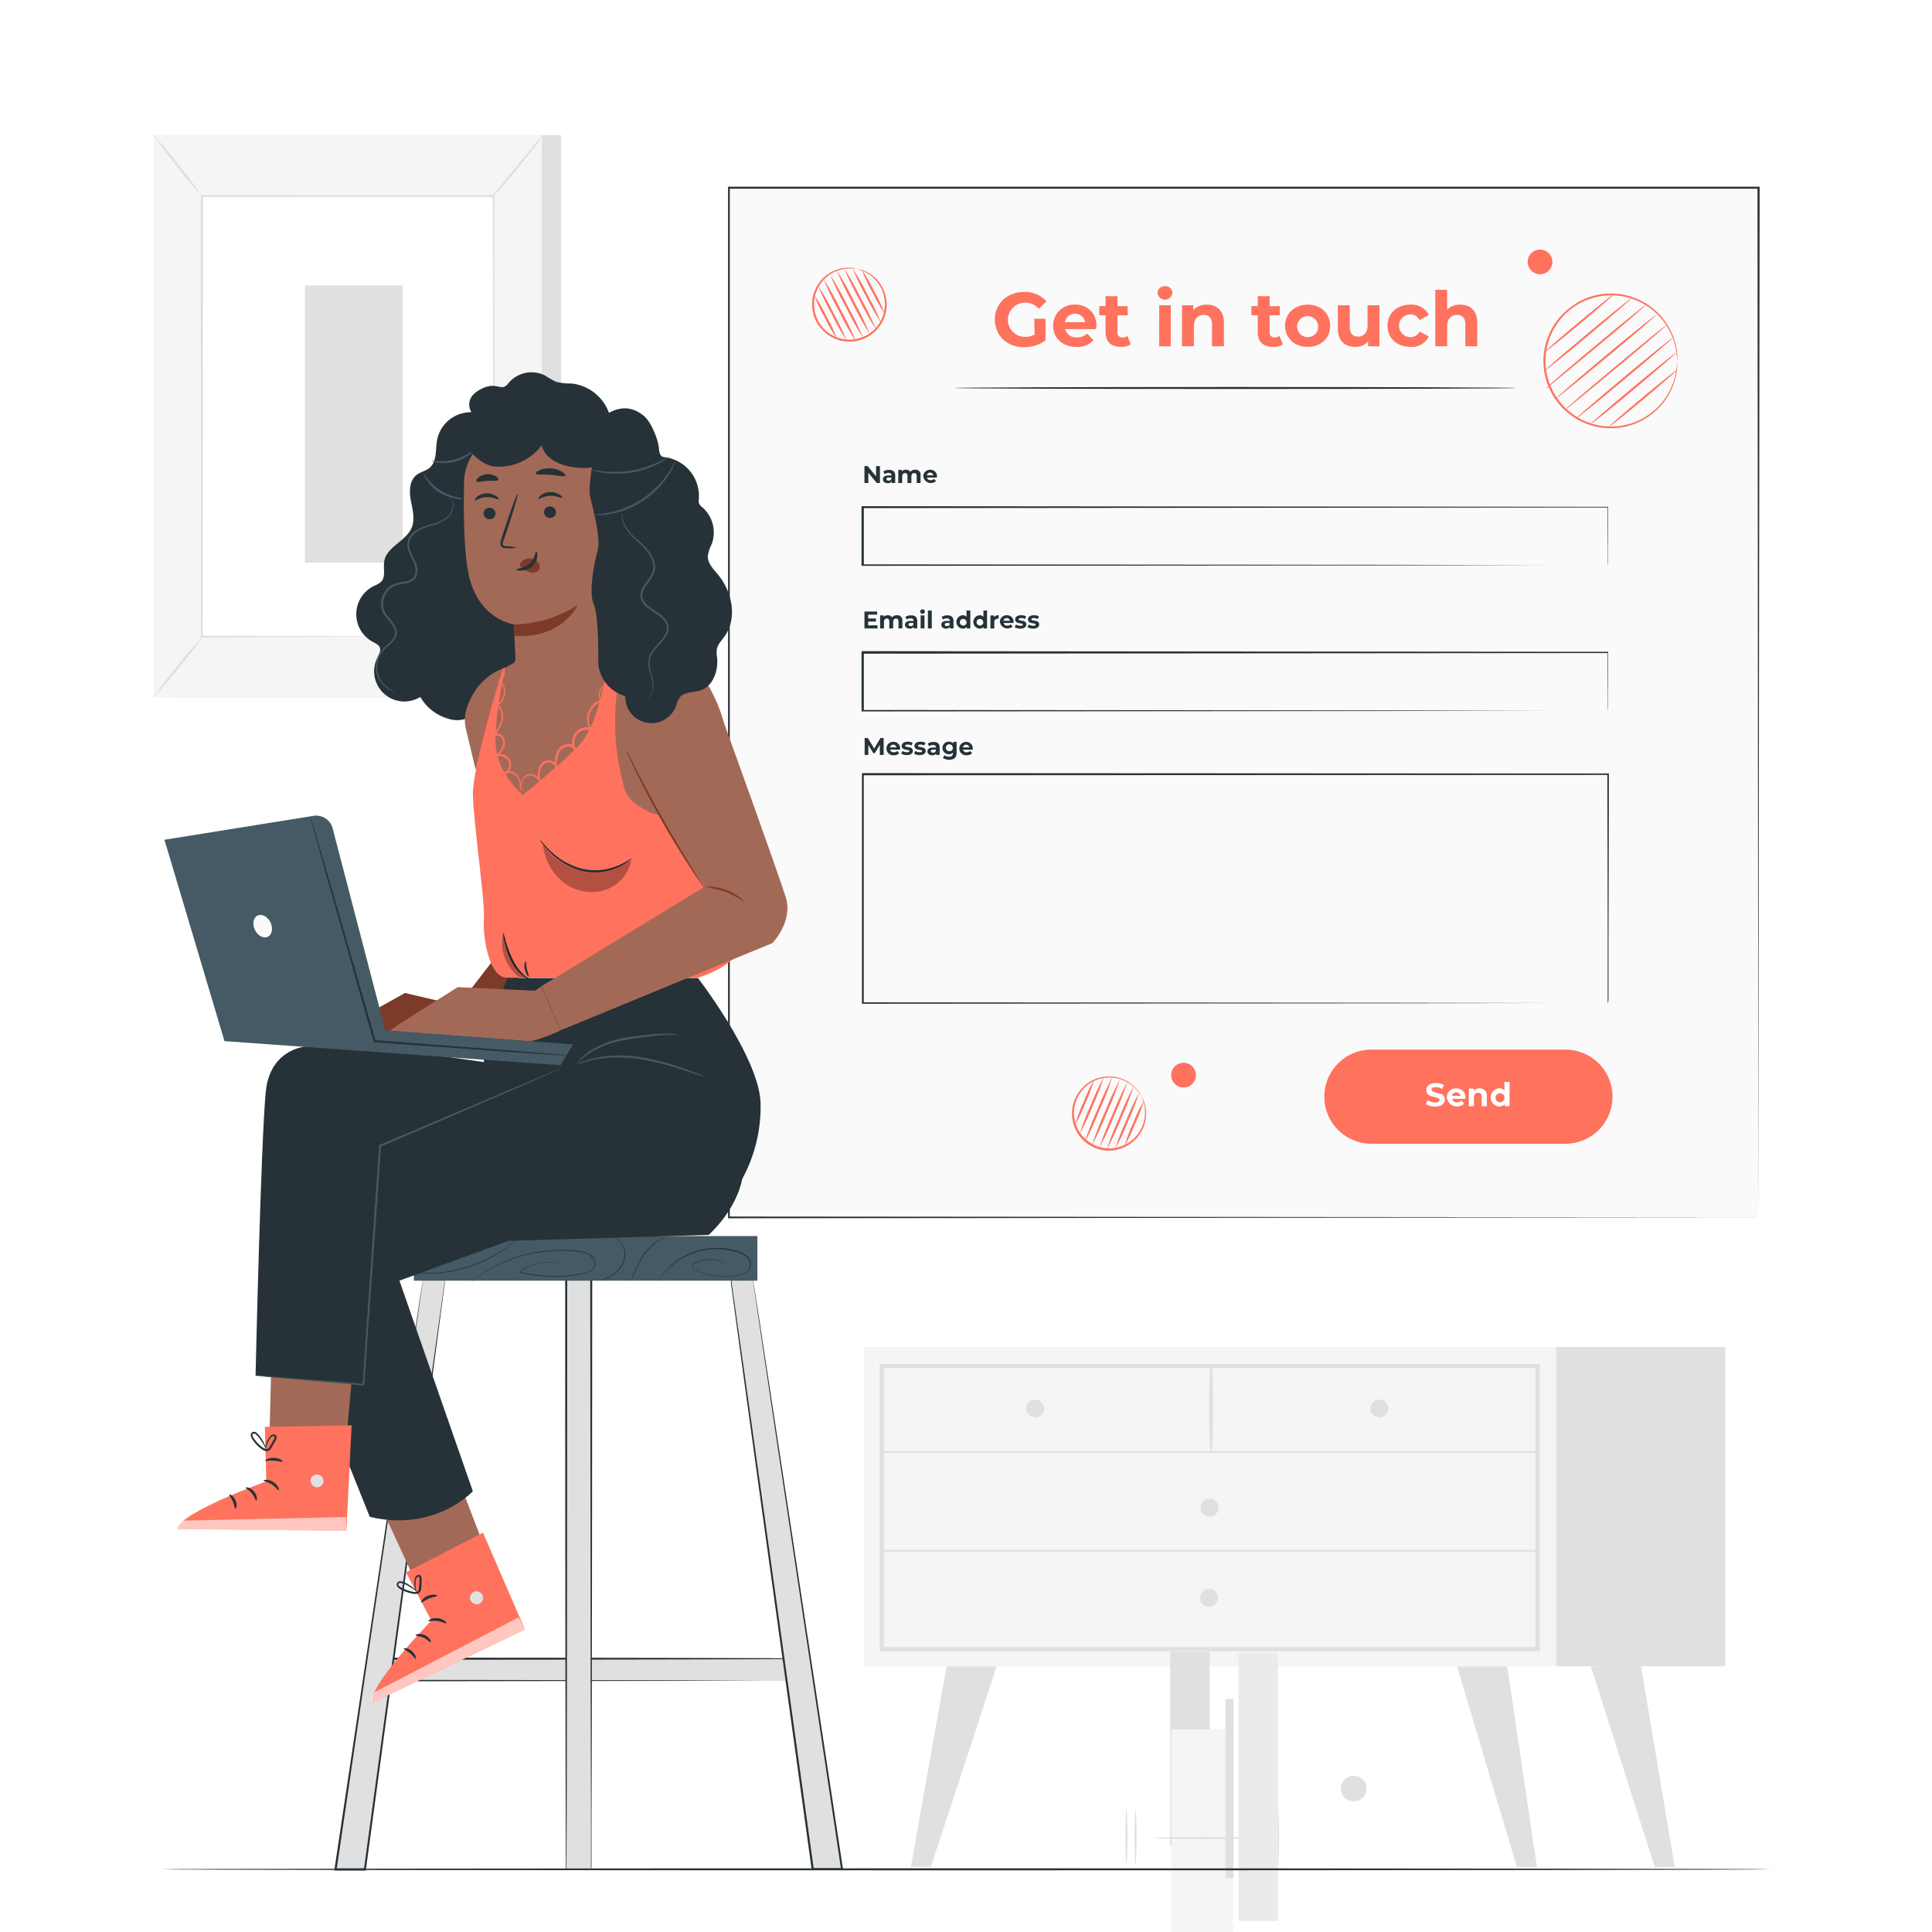 <svg class="animated" id="freepik_stories-get-in-touch" xmlns="http://www.w3.org/2000/svg" viewBox="0 0 500 500"
    version="1.1" xmlnsXlink="http://www.w3.org/1999/xlink" xmlnsSvgjs="http://svgjs.com/svgjs">
    <style>
        svg#freepik_stories-get-in-touch:not(.animated) .animable {
            opacity: 0;
        }

        svg#freepik_stories-get-in-touch.animated #freepik--Screen--inject-33 {
            animation: 1.5s Infinite linear floating;
            animation-delay: 0s;
        }

        @keyframes floating {
            0% {
                opacity: 1;
                transform: translateY(0px);
            }

            50% {
                transform: translateY(-10px);
            }

            100% {
                opacity: 1;
                transform: translateY(0px);
            }
        }
    </style>
    <g id="freepik--background-complete--inject-33" class="animable" style="transform-origin: 243.135px 259.371px;">
        <rect x="44.8" y="34.96" width="100.42" height="145.55"
            style="fill: rgb(224, 224, 224); transform-origin: 95.01px 107.735px;" id="elrmki8cslbxn" class="animable">
        </rect>
        <rect x="39.77" y="34.96" width="100.42" height="145.55"
            style="fill: rgb(245, 245, 245); transform-origin: 89.98px 107.735px;" id="el6mq5laak6pt" class="animable">
        </rect>
        <rect x="52.25" y="50.73" width="75.47" height="114.02"
            style="fill: rgb(255, 255, 255); transform-origin: 89.985px 107.74px;" id="ellzovqasnjoe" class="animable">
        </rect>
        <path
            d="M127.71,164.75s0-.19,0-.56,0-.91,0-1.61c0-1.44,0-3.54,0-6.26,0-5.46,0-13.43-.07-23.49,0-20.1-.07-48.57-.12-82.1l.25.25L52.26,51h0l.27-.27c0,43,0,82.67-.06,114l-.21-.22,54.92.12,15.18,0,4,0c.91,0,1.38,0,1.38,0s-.44,0-1.33,0l-3.94,0-15.13,0L52.25,165H52v-.22c0-31.35,0-71-.06-114v-.28h.29l75.45,0H128v.25c0,33.59-.09,62.12-.12,82.27,0,10,0,18-.07,23.43,0,2.7,0,4.78,0,6.2,0,.69,0,1.22,0,1.59S127.71,164.75,127.71,164.75Z"
            style="fill: rgb(224, 224, 224); transform-origin: 89.97px 107.75px;" id="elalu1qd9ema" class="animable">
        </path>
        <path
            d="M140.47,35a16.72,16.72,0,0,1-1.79,2.6c-1.17,1.56-2.82,3.69-4.71,6s-3.66,4.33-5,5.77a17.59,17.59,0,0,1-2.2,2.25,18,18,0,0,1,1.91-2.5c1.35-1.64,3-3.65,4.84-5.87l4.83-5.87A20,20,0,0,1,140.47,35Z"
            style="fill: rgb(224, 224, 224); transform-origin: 133.62px 43.31px;" id="el0ghfnt8fbo0c" class="animable">
        </path>
        <path d="M128.1,164.38a92.78,92.78,0,0,0,13.16,16.46"
            style="fill: rgb(255, 255, 255); transform-origin: 134.68px 172.61px;" id="eleqjexhc57wg" class="animable">
        </path>
        <path
            d="M141.26,180.84a14.56,14.56,0,0,1-2.3-2.08,73.71,73.71,0,0,1-5-5.6,71.58,71.58,0,0,1-4.37-6.08,15,15,0,0,1-1.53-2.7,23.06,23.06,0,0,1,1.85,2.48c1.1,1.56,2.66,3.68,4.47,6s3.55,4.25,4.82,5.67A21.84,21.84,0,0,1,141.26,180.84Z"
            style="fill: rgb(224, 224, 224); transform-origin: 134.66px 172.61px;" id="elfve8g2bpsqh" class="animable">
        </path>
        <path d="M39.76,180.4l13.15-16.23" style="fill: rgb(255, 255, 255); transform-origin: 46.335px 172.285px;"
            id="el5f64xnya9nm" class="animable"></path>
        <path
            d="M52.91,164.17a96.66,96.66,0,0,1-6.37,8.29,103.65,103.65,0,0,1-6.78,7.94,97.67,97.67,0,0,1,6.36-8.29A99.81,99.81,0,0,1,52.91,164.17Z"
            style="fill: rgb(224, 224, 224); transform-origin: 46.335px 172.285px;" id="eld8dmcbjh2pk" class="animable">
        </path>
        <path
            d="M39.77,35a91.34,91.34,0,0,1,6.38,7.63,88.83,88.83,0,0,1,6,8,90.59,90.59,0,0,1-6.38-7.64A88,88,0,0,1,39.77,35Z"
            style="fill: rgb(224, 224, 224); transform-origin: 45.96px 42.815px;" id="ellaltcuycfne" class="animable">
        </path>
        <rect x="78.93" y="73.88" width="25.27" height="71.75"
            style="fill: rgb(224, 224, 224); transform-origin: 91.565px 109.755px;" id="elagrnu2rylff" class="animable">
        </rect>
        <rect x="223.54" y="348.6" width="179.19" height="82.64"
            style="fill: rgb(245, 245, 245); transform-origin: 313.135px 389.92px;" id="eleb0lyj4ypr" class="animable">
        </rect>
        <path d="M398.47,427.35H227.64V353H398.47Zm-169.72-1.11h168.6V354.07H228.75Z"
            style="fill: rgb(224, 224, 224); transform-origin: 313.055px 390.175px;" id="elutdbdzyhebh"
            class="animable"></path>
        <rect x="402.73" y="348.6" width="43.78" height="82.64"
            style="fill: rgb(224, 224, 224); transform-origin: 424.62px 389.92px;" id="elnmn585nj71" class="animable">
        </rect>
        <path d="M228.2,376H397.91a.23.23,0,0,0,0-.45H228.2a.23.23,0,0,0,0,.45Z"
            style="fill: rgb(224, 224, 224); transform-origin: 313.055px 375.775px;" id="elqk190x7ce9o"
            class="animable"></path>
        <path
            d="M313.61,375.75a186.83,186.83,0,0,0,.06-22.45.23.23,0,0,0-.46,0,184.78,184.78,0,0,0,.06,22.45.17.17,0,0,0,.34,0Z"
            style="fill: rgb(224, 224, 224); transform-origin: 313.438px 364.496px;" id="el0rwmszmijrr"
            class="animable"></path>
        <path d="M359.29,364.53a2.32,2.32,0,1,1-2.31-2.32A2.32,2.32,0,0,1,359.29,364.53Z"
            style="fill: rgb(224, 224, 224); transform-origin: 356.97px 364.53px;" id="eltsuv3xsjlni" class="animable">
        </path>
        <path d="M270.22,364.53a2.31,2.31,0,1,1-2.31-2.32A2.31,2.31,0,0,1,270.22,364.53Z"
            style="fill: rgb(224, 224, 224); transform-origin: 267.91px 364.52px;" id="elz04glfgcva" class="animable">
        </path>
        <path d="M315.37,390.15a2.32,2.32,0,1,1-2.32-2.31A2.31,2.31,0,0,1,315.37,390.15Z"
            style="fill: rgb(224, 224, 224); transform-origin: 313.05px 390.16px;" id="el7rjc11ye6y" class="animable">
        </path>
        <polygon points="244.96 431.25 235.74 483.13 240.93 483.13 257.94 431.25 244.96 431.25"
            style="fill: rgb(224, 224, 224); transform-origin: 246.84px 457.19px;" id="el1lgfqmcimku" class="animable">
        </polygon>
        <polygon points="390.06 431.25 397.77 483.22 392.58 483.22 377.08 431.25 390.06 431.25"
            style="fill: rgb(224, 224, 224); transform-origin: 387.425px 457.235px;" id="elqw6oiyy2t0o"
            class="animable"></polygon>
        <polygon points="424.7 431.25 433.44 483.22 428.25 483.22 411.72 431.25 424.7 431.25"
            style="fill: rgb(224, 224, 224); transform-origin: 422.58px 457.235px;" id="el0nf9s07mlkt9"
            class="animable"></polygon>
        <path d="M315.21,413.54a2.31,2.31,0,1,1-2.31-2.31A2.3,2.3,0,0,1,315.21,413.54Z"
            style="fill: rgb(224, 224, 224); transform-origin: 312.9px 413.54px;" id="elv71cgeebz99" class="animable">
        </path>
        <path d="M228.2,401.57H397.91a.23.23,0,0,0,0-.45H228.2a.23.23,0,0,0,0,.45Z"
            style="fill: rgb(224, 224, 224); transform-origin: 313.055px 401.345px;" id="elc9edbemm71i"
            class="animable"></path>
        <g id="elic28frsxe7">
            <rect x="302.83" y="427.45" width="10.25" height="50.37"
                style="fill: rgb(224, 224, 224); transform-origin: 307.955px 452.635px; transform: rotate(89.7deg);"
                class="animable"></rect>
        </g>
        <g id="elo2xrxdd54us">
            <rect x="303.14" y="447.6" width="15.93" height="56.14"
                style="fill: rgb(245, 245, 245); transform-origin: 311.105px 475.67px; transform: rotate(89.7deg);"
                class="animable"></rect>
        </g>
        <path d="M328.41,483.37a113.43,113.43,0,0,1,0-15.93,117.62,117.62,0,0,1,0,15.93Z"
            style="fill: rgb(224, 224, 224); transform-origin: 328.405px 475.405px;" id="el2qx8g0fxzrm"
            class="animable"></path>
        <path d="M330.76,483.37a117.62,117.62,0,0,1,0-15.93,113.43,113.43,0,0,1,0,15.93Z"
            style="fill: rgb(224, 224, 224); transform-origin: 330.765px 475.405px;" id="elwkejlzawyn" class="animable">
        </path>
        <path d="M291.53,483.37a117.62,117.62,0,0,1,0-15.93,117.62,117.62,0,0,1,0,15.93Z"
            style="fill: rgb(224, 224, 224); transform-origin: 291.53px 475.405px;" id="el3drkdf74cgo" class="animable">
        </path>
        <path d="M293.89,483.37a117.62,117.62,0,0,1,0-15.93,117.62,117.62,0,0,1,0,15.93Z"
            style="fill: rgb(224, 224, 224); transform-origin: 293.89px 475.405px;" id="elb6muha4amy5" class="animable">
        </path>
        <path d="M299,475.66c0-.15,5.67-.27,12.65-.27s12.65.12,12.65.27-5.66.28-12.65.28S299,475.82,299,475.66Z"
            style="fill: rgb(224, 224, 224); transform-origin: 311.65px 475.665px;" id="elk6giuseoz7" class="animable">
        </path>
        <g id="el66z1405grav">
            <rect x="320.51" y="427.88" width="10.25" height="69.27"
                style="fill: rgb(235, 235, 235); transform-origin: 325.635px 462.515px; transform: rotate(89.7deg);"
                class="animable"></rect>
        </g>
        <path d="M350.38,466.19a3.32,3.32,0,1,1,3.28-3.32A3.3,3.3,0,0,1,350.38,466.19Z"
            style="fill: rgb(224, 224, 224); transform-origin: 350.34px 462.87px;" id="elvbafaf6t0m" class="animable">
        </path>
        <g id="elichic8eu6m">
            <rect x="317.17" y="439.69" width="2.05" height="46.37"
                style="fill: rgb(224, 224, 224); transform-origin: 318.195px 462.875px; transform: rotate(90deg);"
                class="animable"></rect>
        </g>
    </g>
    <g id="freepik--Screen--inject-33" class="animable" style="transform-origin: 321.905px 181.805px;">
        <rect x="188.58" y="48.61" width="266.48" height="266.48"
            style="fill: rgb(250, 250, 250); transform-origin: 321.82px 181.85px;" id="eltw19dl6a4o" class="animable">
        </rect>
        <path
            d="M455.06,315.09c0-1.92-.09-106.69-.22-266.48l.22.23-266.45,0h0l.26-.26c0,97.59,0,189,0,266.48l-.23-.22,266.48.22-266.48.23h-.22v-.23c0-77.44,0-168.89,0-266.48v-.26h.29l266.45,0h.23v.22C455.15,208.4,455.07,313.17,455.06,315.09Z"
            style="fill: rgb(38, 50, 56); transform-origin: 321.905px 181.805px;" id="ellck46axlyc" class="animable">
        </path>
        <path
            d="M267.66,82.49h2.92V88.1A9.5,9.5,0,0,1,265,89.86c-4.34,0-7.54-3-7.54-7.15s3.2-7.15,7.6-7.15A7.37,7.37,0,0,1,270.84,78l-2,1.9a4.68,4.68,0,0,0-3.58-1.56,4.42,4.42,0,1,0,0,8.84,5.13,5.13,0,0,0,2.49-.59Z"
            style="fill: rgb(255, 114, 94); transform-origin: 264.15px 82.707px;" id="elhmjaigxxzjq" class="animable">
        </path>
        <path
            d="M283.67,85.18h-8a2.84,2.84,0,0,0,3,2.13,3.61,3.61,0,0,0,2.67-1L283,88.06a5.55,5.55,0,0,1-4.38,1.72c-3.68,0-6.07-2.31-6.07-5.47a5.41,5.41,0,0,1,5.67-5.47,5.26,5.26,0,0,1,5.53,5.51C283.73,84.59,283.69,84.92,283.67,85.18Zm-8.08-1.8h5.24a2.66,2.66,0,0,0-5.24,0Z"
            style="fill: rgb(255, 114, 94); transform-origin: 278.153px 84.312px;" id="elv7mx64te6fr" class="animable">
        </path>
        <path
            d="M292.63,89.11a4.43,4.43,0,0,1-2.51.67c-2.5,0-4-1.29-4-3.81V81.6h-1.63V79.23h1.63V76.65h3.08v2.58h2.65V81.6h-2.65v4.33a1.24,1.24,0,0,0,1.33,1.4,2,2,0,0,0,1.24-.4Z"
            style="fill: rgb(255, 114, 94); transform-origin: 288.56px 83.216px;" id="eljg6vq0rdvc" class="animable">
        </path>
        <path
            d="M299.58,75.8a1.76,1.76,0,0,1,1.91-1.72,1.73,1.73,0,0,1,1.92,1.66,1.92,1.92,0,0,1-3.83.06ZM300,79H303V89.62H300Z"
            style="fill: rgb(255, 114, 94); transform-origin: 301.495px 81.845px;" id="eluosgewphad" class="animable">
        </path>
        <path
            d="M316.75,83.54v6.08h-3.08V84c0-1.71-.79-2.5-2.15-2.5s-2.54.9-2.54,2.86v5.25H305.9V79h2.94v1.24a4.64,4.64,0,0,1,3.51-1.4C314.86,78.84,316.75,80.3,316.75,83.54Z"
            style="fill: rgb(255, 114, 94); transform-origin: 311.325px 84.228px;" id="elx8gynv40pq" class="animable">
        </path>
        <path
            d="M332,89.11a4.42,4.42,0,0,1-2.5.67c-2.51,0-4-1.29-4-3.81V81.6h-1.64V79.23h1.64V76.65h3.08v2.58h2.64V81.6h-2.64v4.33a1.23,1.23,0,0,0,1.32,1.4,2,2,0,0,0,1.24-.4Z"
            style="fill: rgb(255, 114, 94); transform-origin: 327.93px 83.216px;" id="el2gbxqwl292" class="animable">
        </path>
        <path
            d="M332.58,84.31c0-3.2,2.47-5.47,5.85-5.47s5.82,2.27,5.82,5.47-2.44,5.47-5.82,5.47S332.58,87.51,332.58,84.31Zm8.55,0a2.72,2.72,0,1,0-2.7,2.94A2.67,2.67,0,0,0,341.13,84.31Z"
            style="fill: rgb(255, 114, 94); transform-origin: 338.415px 84.31px;" id="eld2qymt2n3jf" class="animable">
        </path>
        <path
            d="M357,79V89.62h-2.93V88.36a4.31,4.31,0,0,1-3.29,1.42c-2.67,0-4.55-1.5-4.55-4.78V79h3.08v5.55c0,1.77.79,2.56,2.16,2.56s2.45-.91,2.45-2.86V79Z"
            style="fill: rgb(255, 114, 94); transform-origin: 351.615px 84.391px;" id="elebug232arvw" class="animable">
        </path>
        <path
            d="M359.08,84.31c0-3.2,2.46-5.47,5.92-5.47a4.89,4.89,0,0,1,4.76,2.7l-2.39,1.29A2.64,2.64,0,0,0,365,81.37a2.94,2.94,0,0,0,0,5.88,2.6,2.6,0,0,0,2.39-1.46l2.39,1.3A4.93,4.93,0,0,1,365,89.78C361.54,89.78,359.08,87.51,359.08,84.31Z"
            style="fill: rgb(255, 114, 94); transform-origin: 364.43px 84.31px;" id="elbzzexe1xwsj" class="animable">
        </path>
        <path
            d="M382.31,83.54v6.08h-3.08V84c0-1.71-.79-2.5-2.15-2.5s-2.55.9-2.55,2.86v5.25h-3.08V75h3.08V80.1a4.68,4.68,0,0,1,3.38-1.26C380.42,78.84,382.31,80.3,382.31,83.54Z"
            style="fill: rgb(255, 114, 94); transform-origin: 376.88px 82.31px;" id="elom649iw3owg" class="animable">
        </path>
        <path
            d="M392.55,100.41c0,.14-32.6.26-72.8.26s-72.79-.12-72.79-.26,32.58-.26,72.79-.26S392.55,100.27,392.55,100.41Z"
            style="fill: rgb(38, 50, 56); transform-origin: 319.755px 100.41px;" id="elqhqby8r7f9" class="animable">
        </path>
        <path
            d="M416.07,146.33s0-.34,0-1,0-1.62,0-2.88c0-2.55,0-6.3,0-11.21l.09.1-192.86.16h0l.26-.26v15.08l-.26-.26,136.83.11,41,.08,11.12,0,2.9,0,1,0-1,0-2.86,0-11.06,0-41,.08-137,.11h-.26V131h.27l192.86.16h.1v.1c0,4.93,0,8.71-.05,11.26,0,1.26,0,2.21,0,2.87S416.07,146.33,416.07,146.33Z"
            style="fill: rgb(38, 50, 56); transform-origin: 319.585px 138.72px;" id="elleracikwyfd" class="animable">
        </path>
        <path d="M227.73,120.62V125h-.83l-2.18-2.66V125h-1v-4.38h.83l2.18,2.66v-2.66Z"
            style="fill: rgb(38, 50, 56); transform-origin: 225.725px 122.81px;" id="elpbhwh2labnm" class="animable">
        </path>
        <path
            d="M231.68,123.08V125h-.92v-.42a1.11,1.11,0,0,1-1,.47c-.79,0-1.26-.44-1.26-1s.42-1,1.45-1h.77c0-.42-.25-.66-.77-.66a1.63,1.63,0,0,0-1,.31l-.35-.68a2.58,2.58,0,0,1,1.45-.41C231.08,121.58,231.68,122.06,231.68,123.08Zm-1,.85v-.34H230c-.45,0-.6.17-.6.39s.21.41.55.41A.71.71,0,0,0,230.7,123.93Z"
            style="fill: rgb(38, 50, 56); transform-origin: 230.09px 123.331px;" id="elnmzg0f05xao" class="animable">
        </path>
        <path
            d="M238.24,123.07V125h-1v-1.78c0-.54-.25-.79-.64-.79s-.74.28-.74.88V125h-1v-1.78c0-.54-.23-.79-.64-.79s-.74.28-.74.88V125h-1v-3.37h.93V122a1.37,1.37,0,0,1,1.06-.44,1.23,1.23,0,0,1,1.1.55,1.54,1.54,0,0,1,1.22-.55A1.3,1.3,0,0,1,238.24,123.07Z"
            style="fill: rgb(38, 50, 56); transform-origin: 235.369px 123.274px;" id="elsgi949i15w" class="animable">
        </path>
        <path
            d="M242.43,123.59h-2.54a.9.9,0,0,0,1,.68,1.12,1.12,0,0,0,.84-.33l.52.56a2,2,0,0,1-3.31-1.19,1.72,1.72,0,0,1,1.8-1.73,1.66,1.66,0,0,1,1.75,1.75A2.46,2.46,0,0,1,242.43,123.59Zm-2.56-.57h1.66a.84.84,0,0,0-1.66,0Z"
            style="fill: rgb(38, 50, 56); transform-origin: 240.716px 123.293px;" id="elwemtszx2j3" class="animable">
        </path>
        <path
            d="M416.07,184s0-.34,0-1,0-1.62,0-2.88c0-2.55,0-6.3,0-11.21l.09.1-192.86.16h0l.26-.26V184l-.26-.26,136.83.11,41,.08,11.12,0,2.9,0,1,0-1,0-2.86,0-11.06,0-41,.08-137,.11h-.26v-15.6h.27l192.86.17h.1v.09c0,4.93,0,8.71-.05,11.26,0,1.26,0,2.21,0,2.87S416.07,184,416.07,184Z"
            style="fill: rgb(38, 50, 56); transform-origin: 319.585px 176.32px;" id="elad01wmcwpbp" class="animable">
        </path>
        <path
            d="M416.07,259.61s0-.35,0-1,0-1.69,0-3c0-2.66,0-6.57,0-11.64,0-10.15-.05-25-.09-43.59l.16.17-192.86.09h0l.26-.26c0,20.52,0,40.46,0,59.27l-.25-.25,137.9.11,40.36.08,10.84,0h2.81l1,0-.93,0h-2.78l-10.78,0-40.3.07-138.08.11h-.26V200.08h.27l192.86.1h.17v.16c0,18.68-.07,33.51-.09,43.69,0,5.06,0,9,0,11.6,0,1.31,0,2.3,0,3S416.07,259.61,416.07,259.61Z"
            style="fill: rgb(38, 50, 56); transform-origin: 319.72px 229.925px;" id="elh80gnnvefz" class="animable">
        </path>
        <path d="M227.11,161.82v.82h-3.39v-4.38H227v.81h-2.31v1h2v.79h-2v1Z"
            style="fill: rgb(38, 50, 56); transform-origin: 225.415px 160.45px;" id="elwlmype9ubwc" class="animable">
        </path>
        <path
            d="M233.53,160.71v1.93h-1v-1.78c0-.54-.24-.79-.63-.79s-.75.28-.75.88v1.69h-1v-1.78c0-.54-.24-.79-.64-.79s-.74.28-.74.88v1.69h-1v-3.37h.94v.39a1.34,1.34,0,0,1,1.05-.44,1.26,1.26,0,0,1,1.11.55,1.53,1.53,0,0,1,1.21-.55A1.31,1.31,0,0,1,233.53,160.71Z"
            style="fill: rgb(38, 50, 56); transform-origin: 230.657px 160.926px;" id="elcx4jn5kwzbf" class="animable">
        </path>
        <path
            d="M237.38,160.72v1.92h-.91v-.42a1.12,1.12,0,0,1-1,.47c-.79,0-1.26-.44-1.26-1s.42-1,1.45-1h.77c0-.42-.25-.66-.77-.66a1.63,1.63,0,0,0-1,.31l-.35-.68a2.6,2.6,0,0,1,1.45-.41C236.79,159.22,237.38,159.7,237.38,160.72Zm-1,.85v-.34h-.66c-.46,0-.61.17-.61.39s.21.41.56.41A.71.71,0,0,0,236.4,161.57Z"
            style="fill: rgb(38, 50, 56); transform-origin: 235.795px 160.971px;" id="elu5c0jnxo1wk" class="animable">
        </path>
        <path d="M238.14,158.26a.56.56,0,0,1,.61-.55.56.56,0,0,1,.61.53.61.61,0,0,1-1.22,0Zm.12,1h1v3.37h-1Z"
            style="fill: rgb(38, 50, 56); transform-origin: 238.75px 160.169px;" id="elvayfywmuqrf" class="animable">
        </path>
        <path d="M240.14,158h1v4.64h-1Z" style="fill: rgb(38, 50, 56); transform-origin: 240.64px 160.32px;"
            id="eloou1yrujnzk" class="animable"></path>
        <path
            d="M246.77,160.72v1.92h-.91v-.42a1.12,1.12,0,0,1-1,.47c-.79,0-1.25-.44-1.25-1s.41-1,1.44-1h.78c0-.42-.25-.66-.78-.66a1.65,1.65,0,0,0-1,.31l-.35-.68a2.6,2.6,0,0,1,1.45-.41C246.18,159.22,246.77,159.7,246.77,160.72Zm-1,.85v-.34h-.67c-.46,0-.6.17-.6.39s.2.41.55.41A.73.73,0,0,0,245.8,161.57Z"
            style="fill: rgb(38, 50, 56); transform-origin: 245.19px 160.971px;" id="el6h93fci0myv" class="animable">
        </path>
        <path
            d="M251.12,158v4.64h-.93v-.39a1.32,1.32,0,0,1-1.06.44,1.74,1.74,0,0,1,0-3.47,1.27,1.27,0,0,1,1,.41V158Zm-1,2.95a.86.86,0,1,0-.86.94A.85.85,0,0,0,250.16,161Z"
            style="fill: rgb(38, 50, 56); transform-origin: 249.321px 160.346px;" id="elmpqsqttj42" class="animable">
        </path>
        <path
            d="M255.45,158v4.64h-.94v-.39a1.3,1.3,0,0,1-1,.44,1.74,1.74,0,0,1,0-3.47,1.27,1.27,0,0,1,1,.41V158Zm-1,2.95a.86.86,0,1,0-.86.94A.85.85,0,0,0,254.49,161Z"
            style="fill: rgb(38, 50, 56); transform-origin: 253.676px 160.345px;" id="el50k59hqgadt" class="animable">
        </path>
        <path d="M258.43,159.22v.9h-.22a.83.83,0,0,0-.89.94v1.59h-1v-3.37h.94v.45A1.32,1.32,0,0,1,258.43,159.22Z"
            style="fill: rgb(38, 50, 56); transform-origin: 257.375px 160.932px;" id="eljx2x6ua98ac" class="animable">
        </path>
        <path
            d="M262.26,161.23h-2.54a.9.9,0,0,0,1,.68,1.14,1.14,0,0,0,.84-.33l.52.56a2,2,0,0,1-3.31-1.19,1.72,1.72,0,0,1,1.8-1.73,1.67,1.67,0,0,1,1.75,1.75A2.46,2.46,0,0,1,262.26,161.23Zm-2.56-.57h1.66a.84.84,0,0,0-1.66,0Z"
            style="fill: rgb(38, 50, 56); transform-origin: 260.546px 160.933px;" id="eleugcze8sva" class="animable">
        </path>
        <path
            d="M262.6,162.32l.33-.7a2.25,2.25,0,0,0,1.17.33c.45,0,.62-.12.62-.31,0-.55-2,0-2-1.33,0-.64.57-1.09,1.55-1.09a2.74,2.74,0,0,1,1.3.3l-.33.69a1.9,1.9,0,0,0-1-.25c-.43,0-.62.14-.62.31,0,.58,2,0,2,1.35,0,.62-.58,1.07-1.59,1.07A2.88,2.88,0,0,1,262.6,162.32Z"
            style="fill: rgb(38, 50, 56); transform-origin: 264.11px 160.955px;" id="el7sleinhcost" class="animable">
        </path>
        <path
            d="M265.92,162.32l.33-.7a2.25,2.25,0,0,0,1.17.33c.45,0,.62-.12.62-.31,0-.55-2,0-2-1.33,0-.64.57-1.09,1.55-1.09a2.74,2.74,0,0,1,1.3.3l-.33.69a1.9,1.9,0,0,0-1-.25c-.43,0-.62.14-.62.31,0,.58,2,0,2,1.35,0,.62-.58,1.07-1.59,1.07A2.88,2.88,0,0,1,265.92,162.32Z"
            style="fill: rgb(38, 50, 56); transform-origin: 267.43px 160.955px;" id="eld8pf0jy2p0m" class="animable">
        </path>
        <path d="M227.7,195.37v-2.63l-1.28,2.17H226l-1.28-2.11v2.57h-.95V191h.83l1.64,2.72,1.62-2.72h.83v4.38Z"
            style="fill: rgb(38, 50, 56); transform-origin: 226.23px 193.19px;" id="elc7o4q7uvd5h" class="animable">
        </path>
        <path
            d="M232.9,194h-2.55a.9.9,0,0,0,1,.68,1.15,1.15,0,0,0,.85-.33l.52.57a1.78,1.78,0,0,1-1.39.54,1.75,1.75,0,0,1-1.92-1.73,1.72,1.72,0,0,1,1.79-1.74,1.68,1.68,0,0,1,1.76,1.75C232.92,193.78,232.9,193.88,232.9,194Zm-2.56-.57H232a.84.84,0,0,0-1.66,0Z"
            style="fill: rgb(38, 50, 56); transform-origin: 231.186px 193.728px;" id="el1ezbx8isgbe" class="animable">
        </path>
        <path
            d="M233.24,195.06l.32-.7a2.38,2.38,0,0,0,1.17.32c.46,0,.62-.12.62-.3,0-.55-2,0-2-1.34,0-.63.58-1.09,1.56-1.09a2.73,2.73,0,0,1,1.29.3l-.32.69a2,2,0,0,0-1-.25c-.44,0-.63.14-.63.32,0,.57,2,0,2,1.34,0,.63-.59,1.07-1.59,1.07A3,3,0,0,1,233.24,195.06Z"
            style="fill: rgb(38, 50, 56); transform-origin: 234.745px 193.685px;" id="el6xr45ngr28" class="animable">
        </path>
        <path
            d="M236.56,195.06l.32-.7a2.38,2.38,0,0,0,1.17.32c.46,0,.62-.12.62-.3,0-.55-2,0-2-1.34,0-.63.58-1.09,1.56-1.09a2.73,2.73,0,0,1,1.29.3l-.32.69a2,2,0,0,0-1-.25c-.44,0-.63.14-.63.32,0,.57,2,0,2,1.34,0,.63-.59,1.07-1.59,1.07A3,3,0,0,1,236.56,195.06Z"
            style="fill: rgb(38, 50, 56); transform-origin: 238.065px 193.685px;" id="el5a0m6e0hols" class="animable">
        </path>
        <path
            d="M243.18,193.45v1.92h-.91V195a1.1,1.1,0,0,1-1,.47c-.78,0-1.25-.44-1.25-1s.42-1,1.44-1h.78c0-.42-.25-.66-.78-.66a1.65,1.65,0,0,0-1,.31l-.35-.68a2.6,2.6,0,0,1,1.45-.41C242.59,192,243.18,192.43,243.18,193.45Zm-1,.86V194h-.67c-.46,0-.6.17-.6.4s.2.4.55.4A.73.73,0,0,0,242.21,194.31Z"
            style="fill: rgb(38, 50, 56); transform-origin: 241.6px 193.751px;" id="elxyxos1pxxel" class="animable">
        </path>
        <path
            d="M247.57,192v2.8c0,1.25-.67,1.82-1.89,1.82a2.77,2.77,0,0,1-1.65-.46l.39-.7a2,2,0,0,0,1.19.38c.69,0,1-.31,1-.92v-.14a1.41,1.41,0,0,1-1.07.42,1.63,1.63,0,1,1,0-3.26,1.36,1.36,0,0,1,1.12.49V192Zm-1,1.57a.89.89,0,1,0-.88.83A.82.82,0,0,0,246.61,193.58Z"
            style="fill: rgb(38, 50, 56); transform-origin: 245.74px 194.28px;" id="elhalu0nm3snh" class="animable">
        </path>
        <path
            d="M251.76,194h-2.55a.9.9,0,0,0,1,.68,1.15,1.15,0,0,0,.85-.33l.52.57a1.79,1.79,0,0,1-1.39.54,1.74,1.74,0,0,1-1.92-1.73A1.72,1.72,0,0,1,250,192a1.68,1.68,0,0,1,1.76,1.75C251.78,193.78,251.76,193.88,251.76,194Zm-2.56-.57h1.66a.84.84,0,0,0-1.66,0Z"
            style="fill: rgb(38, 50, 56); transform-origin: 250.019px 193.734px;" id="el3s65rbj28pf" class="animable">
        </path>
        <path
            d="M405.14,296H354.92a12.18,12.18,0,0,1-12.19-12.18h0a12.18,12.18,0,0,1,12.19-12.18h50.22a12.18,12.18,0,0,1,12.18,12.18h0A12.18,12.18,0,0,1,405.14,296Z"
            style="fill: rgb(255, 114, 94); transform-origin: 380.025px 283.82px;" id="elrlzjv95txl" class="animable">
        </path>
        <path
            d="M369,285.71l.47-1a3.47,3.47,0,0,0,1.95.61c.81,0,1.14-.27,1.14-.63,0-1.11-3.44-.35-3.44-2.55,0-1,.81-1.85,2.5-1.85a3.94,3.94,0,0,1,2.05.53l-.42,1a3.39,3.39,0,0,0-1.64-.47c-.82,0-1.13.31-1.13.68,0,1.09,3.45.34,3.45,2.52,0,1-.82,1.83-2.52,1.83A4.17,4.17,0,0,1,369,285.71Z"
            style="fill: rgb(255, 255, 255); transform-origin: 371.465px 283.336px;" id="elffp60rnxev" class="animable">
        </path>
        <path
            d="M379.22,284.39h-3.44a1.2,1.2,0,0,0,1.3.91,1.52,1.52,0,0,0,1.14-.44l.71.76a2.67,2.67,0,0,1-4.49-1.61,2.32,2.32,0,0,1,2.44-2.34,2.26,2.26,0,0,1,2.37,2.36C379.25,284.13,379.23,284.28,379.22,284.39Zm-3.46-.77H378a1.14,1.14,0,0,0-2.24,0Z"
            style="fill: rgb(255, 255, 255); transform-origin: 376.846px 284.011px;" id="elhkxscm0iw8t"
            class="animable"></path>
        <path
            d="M384.79,283.68v2.61h-1.33v-2.4c0-.74-.33-1.08-.92-1.08s-1.09.39-1.09,1.23v2.25h-1.32v-4.55h1.26v.53a2,2,0,0,1,1.51-.6A1.79,1.79,0,0,1,384.79,283.68Z"
            style="fill: rgb(255, 255, 255); transform-origin: 382.467px 283.978px;" id="el3cvxb4ste5g"
            class="animable"></path>
        <path
            d="M390.67,280v6.28h-1.26v-.52a1.74,1.74,0,0,1-1.42.59,2.35,2.35,0,0,1,0-4.69,1.75,1.75,0,0,1,1.36.55V280Zm-1.29,4a1.17,1.17,0,1,0-1.16,1.27A1.16,1.16,0,0,0,389.38,284Z"
            style="fill: rgb(255, 255, 255); transform-origin: 388.232px 283.177px;" id="el698chdwv0nb"
            class="animable"></path>
        <path
            d="M221.83,69.59a21.35,21.35,0,0,0-2.3-.1,9.38,9.38,0,0,0-5.67,2.27,9.21,9.21,0,0,0-3.1,8.22,8.91,8.91,0,0,0,.73,2.53,9.15,9.15,0,0,0,1.49,2.3,9.13,9.13,0,0,0,10.56,2.3,8.74,8.74,0,0,0,2.31-1.47,8.57,8.57,0,0,0,1.72-2,9.19,9.19,0,0,0,.6-8.76A9.44,9.44,0,0,0,224,70.45a21.18,21.18,0,0,0-2.13-.86,7,7,0,0,1,2.22.68,9.33,9.33,0,0,1,4.45,4.45,9.47,9.47,0,0,1,.93,4.32A9.59,9.59,0,0,1,228,83.9a9.57,9.57,0,0,1-4.22,3.67,9.56,9.56,0,0,1-11.15-2.43A9,9,0,0,1,211,82.71a8.83,8.83,0,0,1-.75-2.66,9.51,9.51,0,0,1,3.33-8.57,9.42,9.42,0,0,1,5.9-2.2A7.34,7.34,0,0,1,221.83,69.59Z"
            style="fill: rgb(255, 114, 94); transform-origin: 219.819px 78.848px;" id="el862o22rxge4" class="animable">
        </path>
        <path
            d="M216.56,70a82.44,82.44,0,0,1,4.52,8.09,79.6,79.6,0,0,1,4,8.33,88,88,0,0,1-4.51-8.09A81,81,0,0,1,216.56,70Z"
            style="fill: rgb(255, 114, 94); transform-origin: 220.82px 78.21px;" id="elizmcs569ys" class="animable">
        </path>
        <path
            d="M218.47,69.47a76.19,76.19,0,0,1,4.38,7.83,79.59,79.59,0,0,1,3.93,8.07,77.29,77.29,0,0,1-4.39-7.83A78.12,78.12,0,0,1,218.47,69.47Z"
            style="fill: rgb(255, 114, 94); transform-origin: 222.625px 77.42px;" id="el3ixt2txs7pv" class="animable">
        </path>
        <path
            d="M220.68,69.5a60.2,60.2,0,0,1,3.87,6.86,58,58,0,0,1,3.42,7.1,61.48,61.48,0,0,1-3.88-6.86A60.41,60.41,0,0,1,220.68,69.5Z"
            style="fill: rgb(255, 114, 94); transform-origin: 224.325px 76.48px;" id="eli6xsytqhlu" class="animable">
        </path>
        <path
            d="M223.06,69.85a41.15,41.15,0,0,1,3.17,5.51,38.3,38.3,0,0,1,2.7,5.75,41.15,41.15,0,0,1-3.17-5.51A38.3,38.3,0,0,1,223.06,69.85Z"
            style="fill: rgb(255, 114, 94); transform-origin: 225.995px 75.48px;" id="elocbo6tsref" class="animable">
        </path>
        <path
            d="M214.84,71.11a81.44,81.44,0,0,1,4.52,8.09,81,81,0,0,1,4.06,8.33,81,81,0,0,1-4.52-8.09A83.62,83.62,0,0,1,214.84,71.11Z"
            style="fill: rgb(255, 114, 94); transform-origin: 219.13px 79.32px;" id="elqdigg4xfe8e" class="animable">
        </path>
        <path
            d="M213.13,72.22a81.49,81.49,0,0,1,4.52,8.08,83.29,83.29,0,0,1,4,8.33,81,81,0,0,1-4.52-8.09A83.81,83.81,0,0,1,213.13,72.22Z"
            style="fill: rgb(255, 114, 94); transform-origin: 217.39px 80.425px;" id="elwqt4wbhnsso" class="animable">
        </path>
        <path
            d="M211.75,74a60.19,60.19,0,0,1,3.93,7,61.13,61.13,0,0,1,3.47,7.21,60.91,60.91,0,0,1-3.93-7A62.36,62.36,0,0,1,211.75,74Z"
            style="fill: rgb(255, 114, 94); transform-origin: 215.45px 81.105px;" id="elfarlx61qtln" class="animable">
        </path>
        <path
            d="M210.73,76.4a37.49,37.49,0,0,1,3.15,5.47,39.17,39.17,0,0,1,2.69,5.71,38.17,38.17,0,0,1-3.15-5.47A37.27,37.27,0,0,1,210.73,76.4Z"
            style="fill: rgb(255, 114, 94); transform-origin: 213.65px 81.99px;" id="el09z9w4mjsrmy" class="animable">
        </path>
        <path
            d="M295.45,283.77c-.06,0-.4-.73-1.39-1.84a9.33,9.33,0,0,0-5.35-2.93,9.13,9.13,0,0,0-8.32,2.82,9.17,9.17,0,0,0-2.32,4.78,9.1,9.1,0,0,0,4.92,9.61,8.61,8.61,0,0,0,2.61.86,8.88,8.88,0,0,0,2.62.06A9.28,9.28,0,0,0,296.13,286c-.32-1.44-.74-2.17-.68-2.2a7.23,7.23,0,0,1,.88,2.16,9.32,9.32,0,0,1-.62,6.26,9.45,9.45,0,0,1-2.75,3.46,9.59,9.59,0,0,1-4.68,2,9.21,9.21,0,0,1-2.77,0,9.31,9.31,0,0,1-2.75-.89,9.58,9.58,0,0,1-5.19-10.16,9,9,0,0,1,.89-2.75,9.13,9.13,0,0,1,1.58-2.27,9.53,9.53,0,0,1,8.73-2.86,9.36,9.36,0,0,1,5.45,3.17A7.13,7.13,0,0,1,295.45,283.77Z"
            style="fill: rgb(255, 114, 94); transform-origin: 287.024px 288.185px;" id="elfxnf55zpri5" class="animable">
        </path>
        <path
            d="M291.78,280a84.23,84.23,0,0,1-3.39,8.63,82.77,82.77,0,0,1-3.86,8.41,84,84,0,0,1,3.38-8.62A83.55,83.55,0,0,1,291.78,280Z"
            style="fill: rgb(255, 114, 94); transform-origin: 288.155px 288.52px;" id="elx94bsc5f48" class="animable">
        </path>
        <path
            d="M293.41,281.1a77.28,77.28,0,0,1-3.27,8.36,77.56,77.56,0,0,1-3.75,8.15,76,76,0,0,1,3.27-8.35A79.6,79.6,0,0,1,293.41,281.1Z"
            style="fill: rgb(255, 114, 94); transform-origin: 289.9px 289.355px;" id="el0442qhkgrrtw" class="animable">
        </path>
        <path
            d="M294.79,282.83a60.5,60.5,0,0,1-2.85,7.35,57.72,57.72,0,0,1-3.32,7.14,59.11,59.11,0,0,1,2.85-7.35A57.72,57.72,0,0,1,294.79,282.83Z"
            style="fill: rgb(255, 114, 94); transform-origin: 291.705px 290.075px;" id="ell7dwyjg094l" class="animable">
        </path>
        <path
            d="M296,284.89a39,39,0,0,1-2.24,5.95,39.51,39.51,0,0,1-2.73,5.73,39.08,39.08,0,0,1,2.25-5.94A40,40,0,0,1,296,284.89Z"
            style="fill: rgb(255, 114, 94); transform-origin: 293.515px 290.73px;" id="elc95h71e237" class="animable">
        </path>
        <path
            d="M289.84,279.35a85.69,85.69,0,0,1-3.39,8.62,84.94,84.94,0,0,1-3.86,8.42,82.66,82.66,0,0,1,3.38-8.63A79,79,0,0,1,289.84,279.35Z"
            style="fill: rgb(255, 114, 94); transform-origin: 286.215px 287.87px;" id="elccxpaju2136" class="animable">
        </path>
        <path
            d="M287.89,278.72a80.4,80.4,0,0,1-3.38,8.62,82.37,82.37,0,0,1-3.86,8.42,82.05,82.05,0,0,1,3.38-8.62A82.37,82.37,0,0,1,287.89,278.72Z"
            style="fill: rgb(255, 114, 94); transform-origin: 284.27px 287.24px;" id="elc8ad1r0qta" class="animable">
        </path>
        <path
            d="M285.67,278.76a61.23,61.23,0,0,1-2.89,7.46,61.88,61.88,0,0,1-3.37,7.25A62.21,62.21,0,0,1,282.3,286,61.58,61.58,0,0,1,285.67,278.76Z"
            style="fill: rgb(255, 114, 94); transform-origin: 282.54px 286.115px;" id="el1mnxcyk53p" class="animable">
        </path>
        <path
            d="M283.14,279.52a39.35,39.35,0,0,1-2.23,5.9,36.51,36.51,0,0,1-2.71,5.7,39.35,39.35,0,0,1,2.23-5.9A37.61,37.61,0,0,1,283.14,279.52Z"
            style="fill: rgb(255, 114, 94); transform-origin: 280.67px 285.32px;" id="elq5xo8ftwfpl" class="animable">
        </path>
        <path
            d="M434.08,93.38a27.21,27.21,0,0,0-.63-4.17,16.5,16.5,0,0,0-1.92-4.53,17,17,0,0,0-20.4-7.21,15.76,15.76,0,0,0-4.28,2.31,18.4,18.4,0,0,0-1.92,1.63,18.58,18.58,0,0,0-1.66,2,16.84,16.84,0,0,0,0,20,18.58,18.58,0,0,0,1.66,2,18.4,18.4,0,0,0,1.92,1.63,15.76,15.76,0,0,0,4.28,2.31,17,17,0,0,0,20.4-7.21,16.5,16.5,0,0,0,1.92-4.53,27.21,27.21,0,0,0,.63-4.17,1.16,1.16,0,0,1,0,.28c0,.21,0,.48,0,.82a7.71,7.71,0,0,1-.11,1.33,11.89,11.89,0,0,1-.33,1.79,16.37,16.37,0,0,1-1.86,4.63,17.36,17.36,0,0,1-11.67,8.24,17.42,17.42,0,0,1-9.14-.73,16.43,16.43,0,0,1-4.42-2.36,19.55,19.55,0,0,1-2-1.68,18.6,18.6,0,0,1-1.71-2,17.32,17.32,0,0,1,0-20.61,20.81,20.81,0,0,1,1.71-2,19.55,19.55,0,0,1,2-1.68A16.43,16.43,0,0,1,411,77a17.25,17.25,0,0,1,16.44,2.56,17.13,17.13,0,0,1,4.37,5,16.37,16.37,0,0,1,1.86,4.63A11.89,11.89,0,0,1,434,91a7.71,7.71,0,0,1,.11,1.33c0,.34,0,.61,0,.82A1.16,1.16,0,0,1,434.08,93.38Z"
            style="fill: rgb(255, 114, 94); transform-origin: 416.775px 93.397px;" id="elf2cf4r1fdbb" class="animable">
        </path>
        <path
            d="M431.27,84.14c.09.11-5.65,5.06-12.83,11S405.37,106,405.28,105.84s5.65-5,12.83-11S431.18,84,431.27,84.14Z"
            style="fill: rgb(255, 114, 94); transform-origin: 418.275px 94.99px;" id="el7qodbvfixnw" class="animable">
        </path>
        <path
            d="M433,87.34c.09.11-5.48,4.9-12.43,10.71s-12.67,10.43-12.76,10.32,5.47-4.91,12.43-10.72S432.89,87.23,433,87.34Z"
            style="fill: rgb(255, 114, 94); transform-origin: 420.405px 97.855px;" id="el9oh573ghz3i" class="animable">
        </path>
        <path
            d="M433.79,91.29c.1.11-4.78,4.33-10.88,9.43s-11.13,9.14-11.22,9,4.78-4.33,10.88-9.43S433.7,91.18,433.79,91.29Z"
            style="fill: rgb(255, 114, 94); transform-origin: 422.74px 100.506px;" id="eloe80wawd5xg" class="animable">
        </path>
        <path d="M434.08,95.68c.09.11-3.82,3.53-8.74,7.64s-9,7.35-9.08,7.24,3.82-3.53,8.75-7.64S434,95.57,434.08,95.68Z"
            style="fill: rgb(255, 114, 94); transform-origin: 425.17px 103.12px;" id="elfz7ibfmqelb" class="animable">
        </path>
        <path
            d="M428.63,81.5c.1.11-5.65,5.06-12.82,11s-13.08,10.77-13.17,10.66,5.65-5.06,12.83-11.06S428.54,81.39,428.63,81.5Z"
            style="fill: rgb(255, 114, 94); transform-origin: 415.635px 92.33px;" id="elm986b40xy7k" class="animable">
        </path>
        <path
            d="M426,78.86c.09.11-5.66,5.06-12.83,11S400.1,100.68,400,100.57s5.65-5.06,12.83-11.06S425.9,78.75,426,78.86Z"
            style="fill: rgb(255, 114, 94); transform-origin: 413px 89.715px;" id="elmopego7kh4" class="animable">
        </path>
        <path
            d="M422.33,77.08c.09.11-4.85,4.39-11.05,9.57S400,95.93,399.9,95.82s4.85-4.4,11.05-9.57S422.24,77,422.33,77.08Z"
            style="fill: rgb(255, 114, 94); transform-origin: 411.115px 86.451px;" id="elhqboia36eyi" class="animable">
        </path>
        <path d="M417.59,76.2c.09.11-3.8,3.51-8.68,7.59s-8.93,7.3-9,7.19,3.79-3.51,8.68-7.59S417.5,76.09,417.59,76.2Z"
            style="fill: rgb(255, 114, 94); transform-origin: 408.75px 83.59px;" id="el0rfrh6enury" class="animable">
        </path>
        <circle cx="398.56" cy="67.78" r="3.2" style="fill: rgb(255, 114, 94); transform-origin: 398.56px 67.78px;"
            id="elwk9u2fnrows" class="animable"></circle>
        <path d="M309.5,278.23a3.2,3.2,0,1,1-3.2-3.19A3.2,3.2,0,0,1,309.5,278.23Z"
            style="fill: rgb(255, 114, 94); transform-origin: 306.3px 278.24px;" id="elatouk2aj0p" class="animable">
        </path>
    </g>
    <g id="freepik--Character--inject-33" class="animable" style="transform-origin: 130.355px 290.225px;">
        <path
            d="M158.16,109a11.64,11.64,0,0,0-10.25-9.75,15.32,15.32,0,0,1-4-.44,23,23,0,0,1-2.85-1.63,7.77,7.77,0,0,0-9.49,2c-2,2.61-2.87-1-7.68,1.84-4,2.37-1.9,5.66-1.9,5.66a8.93,8.93,0,0,0-8.85,7.06c-.47,2.57,0,5.69-2,7.37-1,.81-2.32,1-3.33,1.81-1.86,1.44-1.92,4.22-1.5,6.53s1.14,4.76.28,7c-1.41,3.59-6.52,5-7.15,8.82-.3,1.8.45,4-.8,5.28a6.08,6.08,0,0,1-1.88,1.1,8.13,8.13,0,0,0-.3,14.45c.72.39,1.59.76,1.86,1.54s-.26,1.77-.67,2.59a7.82,7.82,0,0,0,11.12,10.14A12.21,12.21,0,0,0,116,186a7.4,7.4,0,0,0,4.27.11,8.28,8.28,0,0,0,2.94-1.8c4.16-3.63,10-9.17,10.38-14.68"
            style="fill: rgb(38, 50, 56); transform-origin: 125.182px 141.361px;" id="elhw94w17dmfh" class="animable">
        </path>
        <path
            d="M119.9,129.08a4.9,4.9,0,0,1-1.93,0,11.34,11.34,0,0,1-7.65-5,4.7,4.7,0,0,1-.81-1.74,15.31,15.31,0,0,1,1.11,1.53,13.35,13.35,0,0,0,3.29,3,13.51,13.51,0,0,0,4.13,1.75A14.67,14.67,0,0,1,119.9,129.08Z"
            style="fill: rgb(69, 90, 100); transform-origin: 114.705px 125.758px;" id="elww65i8tzzx" class="animable">
        </path>
        <path
            d="M122.69,116.43a4.2,4.2,0,0,1-1.25,1.25,11.08,11.08,0,0,1-8.11,2.07,4.2,4.2,0,0,1-1.7-.5,18,18,0,0,0,5.83-.24A17.61,17.61,0,0,0,122.69,116.43Z"
            style="fill: rgb(69, 90, 100); transform-origin: 117.16px 118.142px;" id="elog94c5kqih" class="animable">
        </path>
        <path
            d="M102.25,179s-.06,0-.17,0a4.63,4.63,0,0,1-.5-.15,6.11,6.11,0,0,1-1.72-1,6.63,6.63,0,0,1-2-2.43,6.5,6.5,0,0,1-.48-4.1,6.75,6.75,0,0,1,.89-2.26,8.81,8.81,0,0,1,1.76-2,9.26,9.26,0,0,0,1.82-2,2.7,2.7,0,0,0,.08-2.59,13.06,13.06,0,0,0-1.79-2.43,8.83,8.83,0,0,1-.93-1.34,5.1,5.1,0,0,1-.54-1.61,5.7,5.7,0,0,1,3.1-5.87,18.66,18.66,0,0,1,3.38-.79,3.87,3.87,0,0,0,1.44-.61,2.29,2.29,0,0,0,.83-1.2,4.77,4.77,0,0,0-.33-3c-.39-.95-.93-1.85-1.28-2.81a4.5,4.5,0,0,1-.21-3,4.85,4.85,0,0,1,1.71-2.29,13.19,13.19,0,0,1,4.62-1.94,10.31,10.31,0,0,0,3.64-1.66,4.58,4.58,0,0,0,1.52-2.53,2.85,2.85,0,0,0-.18-1.86c-.19-.4-.37-.56-.34-.58a1.54,1.54,0,0,1,.44.53,2.91,2.91,0,0,1,.28,1.94,4.66,4.66,0,0,1-1.53,2.72,10.21,10.21,0,0,1-3.73,1.79,13,13,0,0,0-4.45,1.93,4.31,4.31,0,0,0-1.54,2.09,4,4,0,0,0,.22,2.71c.34.92.87,1.79,1.29,2.79a5.27,5.27,0,0,1,.36,3.3,2.84,2.84,0,0,1-1,1.47,4.38,4.38,0,0,1-1.63.71,18.49,18.49,0,0,0-3.28.75,5.19,5.19,0,0,0-2.81,5.32,4.74,4.74,0,0,0,.47,1.45,8.46,8.46,0,0,0,.88,1.27,12.82,12.82,0,0,1,1.83,2.54,3.17,3.17,0,0,1-.12,3,9.13,9.13,0,0,1-1.92,2.07,8.45,8.45,0,0,0-1.71,1.85,6.39,6.39,0,0,0-.87,2.13,6.21,6.21,0,0,0,.38,3.9,6.59,6.59,0,0,0,1.83,2.39A8.32,8.32,0,0,0,102.25,179Z"
            style="fill: rgb(69, 90, 100); transform-origin: 107.295px 153.975px;" id="elrp32d9j37z" class="animable">
        </path>
        <rect x="98.32" y="429.3" width="107.71" height="5.72"
            style="fill: rgb(224, 224, 224); transform-origin: 152.175px 432.16px;" id="elw0buwfhj1q" class="animable">
        </rect>
        <path
            d="M206,435s0-.13,0-.36,0-.6,0-1.06c0-1,0-2.38-.05-4.3l.08.08c-14,.1-56.95.18-107.71.18h0l.26-.26V435l-.26-.26,76.28.11,23,.08,6.25,0,1.63,0,.57,0-.53,0-1.6,0-6.19,0-22.92.08-76.47.11h-.26V429h.26c50.76,0,93.74.07,107.71.18h.08v.08c0,1.94,0,3.37-.05,4.34,0,.46,0,.8,0,1.05A2.06,2.06,0,0,1,206,435Z"
            style="fill: rgb(38, 50, 56); transform-origin: 152.105px 432.06px;" id="elruoif8h3pnh" class="animable">
        </path>
        <polygon points="109.6 330.16 86.86 483.78 94.44 483.78 115.02 332.16 115.02 330.16 109.6 330.16"
            style="fill: rgb(224, 224, 224); transform-origin: 100.94px 406.97px;" id="eluzx866dzt39" class="animable">
        </polygon>
        <path
            d="M109.6,330.16s.41,0,1.3,0l4.12,0h.07v.07c0,.6,0,1.27,0,2h0c-2.46,18.91-10.62,79.63-20.4,151.64l0,.23H86.56l0-.3C93,441,98.7,402.55,102.83,374.8c2.08-13.84,3.76-25,4.93-32.73.58-3.84,1-6.82,1.35-8.86l.35-2.29c.09-.51.14-.76.14-.76s0,.27-.1.8-.18,1.32-.33,2.33c-.29,2-.72,5-1.28,8.92-1.12,7.74-2.75,18.94-4.77,32.81-4.08,27.71-9.72,66.08-16,108.8l-.26-.3h7.59l-.26.22C104,411.73,112.28,351,115,332.15h0c0-.73,0-1.4,0-2l.06.06-4.08,0Z"
            style="fill: rgb(38, 50, 56); transform-origin: 100.825px 407.125px;" id="elowsz7vx69vq" class="animable">
        </path>
        <polygon points="194.72 330.16 217.94 483.78 210.35 483.78 189.3 332.16 189.3 330.16 194.72 330.16"
            style="fill: rgb(224, 224, 224); transform-origin: 203.62px 406.97px;" id="elp5if6q6etbf" class="animable">
        </polygon>
        <path
            d="M194.72,330.16l-1.34,0-4.08,0,.06-.06c0,.6,0,1.27,0,2h0c2.73,18.88,11.24,79.57,21.24,151.59l-.25-.22h7.58l-.26.3c-6.41-42.71-12.18-81.09-16.34-108.8-2.06-13.87-3.72-25.06-4.88-32.81-.56-3.87-1-6.87-1.31-8.92-.14-1-.25-1.79-.33-2.33s-.1-.8-.1-.8.05.25.14.76.2,1.3.36,2.29c.32,2,.78,5,1.38,8.86,1.19,7.72,2.9,18.89,5,32.73,4.22,27.75,10.06,66.17,16.57,108.94l0,.3h-8.11l0-.23c-10-72-18.36-132.73-20.88-151.64h0c0-.73,0-1.4,0-2v-.07h.07l4.11,0C194.31,330.14,194.72,330.16,194.72,330.16Z"
            style="fill: rgb(38, 50, 56); transform-origin: 203.665px 407.02px;" id="elh8xj4ls6u4r" class="animable">
        </path>
        <rect x="146.46" y="330.16" width="6.48" height="153.62"
            style="fill: rgb(224, 224, 224); transform-origin: 149.7px 406.97px;" id="elp86qf30h41r" class="animable">
        </rect>
        <path
            d="M152.94,483.78s0-.28,0-.81,0-1.31,0-2.32c0-2,0-5.06,0-8.92,0-7.75-.05-18.94-.08-32.8,0-27.71-.07-66.08-.11-108.77l.26.26h-6.48l.26-.26c0,73.55-.08,135.5-.19,153.62l-.07-.07,4.89,0h1.19l.4,0h-.37l-1.18,0-4.93,0h-.07v-.07c-.11-18.12-.19-80.07-.19-153.62v-.26h7v.26c0,42.77-.08,81.2-.1,109,0,13.84-.07,25-.08,32.74,0,3.84,0,6.82,0,8.86,0,1,0,1.76,0,2.29S152.94,483.78,152.94,483.78Z"
            style="fill: rgb(38, 50, 56); transform-origin: 149.77px 406.77px;" id="ele3nu76xzjos" class="animable">
        </path>
        <rect x="107.1" y="319.89" width="88.91" height="11.55"
            style="fill: rgb(69, 90, 100); transform-origin: 151.555px 325.665px;" id="elxt4pjmt4ec" class="animable">
        </rect>
        <path
            d="M134.25,320.22A27,27,0,0,1,131,323a35.36,35.36,0,0,1-3.9,2.45,34.93,34.93,0,0,1-10.61,3.66,33.87,33.87,0,0,1-4.58.47,27.19,27.19,0,0,1-4.23-.15H108l.85,0c.72,0,1.78,0,3.08,0a35.69,35.69,0,0,0,4.55-.51,40,40,0,0,0,5.43-1.41,40.94,40.94,0,0,0,5.13-2.23,36.65,36.65,0,0,0,3.9-2.4c1.06-.76,1.9-1.41,2.45-1.89l.64-.54Z"
            style="fill: rgb(38, 50, 56); transform-origin: 120.965px 324.912px;" id="el1wjfi8gc411" class="animable">
        </path>
        <path
            d="M147,327.81l-.22-.08c-.14-.06-.35-.17-.63-.28a12,12,0,0,0-2.56-.66,11.85,11.85,0,0,0-4.14.15,11.28,11.28,0,0,0-4.86,2.36l0-.14a37.86,37.86,0,0,0,9.83,1.07,37.05,37.05,0,0,0,5.63-.57,8.46,8.46,0,0,0,2.8-.82,2.07,2.07,0,0,0,.91-1.09,2.2,2.2,0,0,0-.05-1.43,3.56,3.56,0,0,0-2.59-2.1,19.84,19.84,0,0,0-3.41-.47,36.06,36.06,0,0,0-6.52.13,37.5,37.5,0,0,0-17.2,6.4c-.73.49-1.27.92-1.64,1.2l-.57.42s.18-.16.55-.45.88-.73,1.61-1.23a35.24,35.24,0,0,1,6.52-3.67,36.86,36.86,0,0,1,10.7-2.86,37.5,37.5,0,0,1,6.57-.15,20.88,20.88,0,0,1,3.45.48,5.15,5.15,0,0,1,1.63.76,3.2,3.2,0,0,1,1.09,1.47,2.29,2.29,0,0,1,0,1.57,2.16,2.16,0,0,1-1,1.19,8.6,8.6,0,0,1-2.87.85,36.39,36.39,0,0,1-5.67.56,37.21,37.21,0,0,1-9.87-1.1l-.15,0,.12-.1a11.38,11.38,0,0,1,5-2.37,11.67,11.67,0,0,1,4.17-.11,10.94,10.94,0,0,1,2.57.71C146.69,327.66,147,327.81,147,327.81Z"
            style="fill: rgb(38, 50, 56); transform-origin: 137.909px 327.681px;" id="elepl5126hr2j" class="animable">
        </path>
        <path
            d="M158.49,320.19a2.09,2.09,0,0,1,.6.16,4.26,4.26,0,0,1,1.4,1,4.9,4.9,0,0,1,1.19,2.22,5.5,5.5,0,0,1-.25,3.08,7.4,7.4,0,0,1-3.84,3.95,9.83,9.83,0,0,1-1.59.58l-.45.11c-.11,0-.16,0-.16,0a3.77,3.77,0,0,1,.58-.21,10.3,10.3,0,0,0,1.55-.64,7.33,7.33,0,0,0,3.71-3.89,5.24,5.24,0,0,0,.26-3,4.79,4.79,0,0,0-1.11-2.17A4.72,4.72,0,0,0,158.49,320.19Z"
            style="fill: rgb(38, 50, 56); transform-origin: 158.592px 325.74px;" id="eljd2db0anm7" class="animable">
        </path>
        <path
            d="M172.41,320.14a14.44,14.44,0,0,0-1.95,1,13.27,13.27,0,0,0-3.73,3.66,29.1,29.1,0,0,0-2.52,4.63l-.66,1.46c-.16.34-.25.53-.26.53a2.33,2.33,0,0,1,.18-.56c.14-.36.34-.87.6-1.49a25.4,25.4,0,0,1,2.49-4.69,12.72,12.72,0,0,1,3.82-3.67,8.49,8.49,0,0,1,1.46-.69,4.33,4.33,0,0,1,.42-.13C172.35,320.14,172.41,320.13,172.41,320.14Z"
            style="fill: rgb(38, 50, 56); transform-origin: 167.85px 325.778px;" id="elnxhix271yj" class="animable">
        </path>
        <path
            d="M187.77,327l-.52-.23a8.94,8.94,0,0,0-1.53-.49,8.74,8.74,0,0,0-5.75.64,1.61,1.61,0,0,0-.72.56.67.67,0,0,0,.09.83,5.25,5.25,0,0,0,1.87.9,18.5,18.5,0,0,0,4.58,1,19.19,19.19,0,0,0,5.15-.25,5.23,5.23,0,0,0,2.46-1,2.16,2.16,0,0,0,.56-2.47,3.6,3.6,0,0,0-1.89-1.91,12.3,12.3,0,0,0-2.59-.86,18.2,18.2,0,0,0-5.14-.42,17.77,17.77,0,0,0-8.28,2.63,18.52,18.52,0,0,0-4.45,3.86c-.45.55-.77,1-1,1.29l-.33.46a14.1,14.1,0,0,1,1.24-1.8A18.66,18.66,0,0,1,176,325.7a17.85,17.85,0,0,1,8.35-2.69,18.26,18.26,0,0,1,5.2.41,12.29,12.29,0,0,1,2.63.87,3.87,3.87,0,0,1,2,2,2.61,2.61,0,0,1,.13,1.46,2.38,2.38,0,0,1-.75,1.24,5.37,5.37,0,0,1-2.56,1.08,19.24,19.24,0,0,1-5.21.25,19.78,19.78,0,0,1-4.62-1c-.35-.12-.69-.26-1-.39a2.44,2.44,0,0,1-.91-.58.83.83,0,0,1-.1-1,1.9,1.9,0,0,1,.78-.61,8.8,8.8,0,0,1,5.84-.58A7,7,0,0,1,187.77,327Z"
            style="fill: rgb(38, 50, 56); transform-origin: 182.32px 327.256px;" id="elxgf53htdx6m" class="animable">
        </path>
        <path
            d="M130.13,173a15.08,15.08,0,0,0-7.75,6.73c-2.91,5.15-2.13,7.69-1.37,10.74s2.1,9.08,2.17,8.69S130.13,173,130.13,173Z"
            style="fill: rgb(163, 105, 87); transform-origin: 125.22px 186.089px;" id="elm72xlz6lxd9" class="animable">
        </path>
        <polygon
            points="130.45 173.03 136.57 169.4 165.02 158.75 159.43 206.57 138.43 219.79 125.99 213.57 124.75 199.73 130.45 173.03"
            style="fill: rgb(163, 105, 87); transform-origin: 144.885px 189.27px;" id="elp3i68am0xgd" class="animable">
        </polygon>
        <polygon
            points="129.71 245.8 118.59 260.22 104.81 256.98 93.79 263.14 96.71 268.33 125.95 270.29 136.26 249.04 129.71 245.8"
            style="fill: rgb(124, 59, 41); transform-origin: 115.025px 258.045px;" id="elpdxtgaa5cvq" class="animable">
        </polygon>
        <polygon points="95.97 384.22 107.19 408.54 125.29 400.17 113.69 370.08 95.97 384.22"
            style="fill: rgb(163, 105, 87); transform-origin: 110.63px 389.31px;" id="elpcqwq85l3y" class="animable">
        </polygon>
        <path d="M105.07,406.91l6.55,12.5s-16.78,17.35-15.2,21.23l39.44-18.91L125,396.66Z"
            style="fill: rgb(255, 114, 94); transform-origin: 116.088px 418.65px;" id="elnlhpgg2xc2q" class="animable">
        </path>
        <path
            d="M123,411.85a1.79,1.79,0,0,1,2,1.31,1.72,1.72,0,0,1-1.27,2,1.89,1.89,0,0,1-2.11-1.39,1.79,1.79,0,0,1,1.56-1.93"
            style="fill: rgb(224, 224, 224); transform-origin: 123.323px 413.505px;" id="elgmot77uuyii"
            class="animable"></path>
        <g id="elxi0z4tglcd">
            <g style="opacity: 0.6; transform-origin: 116.009px 429.61px;" class="animable">
                <path d="M135.86,421.73l-1.64-3.15L97,437.89s-1.39,1.6-.6,2.75Z"
                    style="fill: rgb(255, 255, 255); transform-origin: 116.009px 429.61px;" id="ellkidujrfq1n"
                    class="animable"></path>
            </g>
        </g>
        <path d="M110.89,419.52c.09.19,1.1-.19,2.34,0s2.14.73,2.28.57-.68-1.14-2.19-1.31S110.76,419.36,110.89,419.52Z"
            style="fill: rgb(38, 50, 56); transform-origin: 113.202px 419.437px;" id="elx2i9iqprei" class="animable">
        </path>
        <path d="M107.57,423.21c0,.21,1,.14,2.08.64s1.65,1.27,1.83,1.17-.21-1.25-1.52-1.85S107.48,423,107.57,423.21Z"
            style="fill: rgb(38, 50, 56); transform-origin: 109.543px 423.946px;" id="elp7tdj4jc44i" class="animable">
        </path>
        <path d="M107.59,429.29c.2,0,0-1.14-1-2s-2.1-.81-2.1-.61.82.5,1.63,1.18S107.39,429.36,107.59,429.29Z"
            style="fill: rgb(38, 50, 56); transform-origin: 106.075px 427.926px;" id="elbey33ljo04" class="animable">
        </path>
        <path d="M109,414.7c.17.14.92-.55,2-1s2.14-.51,2.16-.72-1.13-.51-2.44,0S108.84,414.6,109,414.7Z"
            style="fill: rgb(38, 50, 56); transform-origin: 111.067px 413.709px;" id="elrafpoi4b1y" class="animable">
        </path>
        <path
            d="M107.85,412.2s-.2-.25-.37-.79a5.78,5.78,0,0,1-.18-2.38,2.84,2.84,0,0,1,.18-.8,1,1,0,0,1,.79-.64.71.71,0,0,1,.59.2,1,1,0,0,1,.24.54,6.54,6.54,0,0,1,0,1c0,.67,0,1.31-.16,2.08a1.25,1.25,0,0,1-.82,1,2.46,2.46,0,0,1-1.23.05,9.9,9.9,0,0,1-3.13-1.11,2.86,2.86,0,0,1-.88-.67.93.93,0,0,1,0-1.17,1.11,1.11,0,0,1,1-.25,6.76,6.76,0,0,1,1.55.63,8.45,8.45,0,0,1,1.91,1.42c.39.4.57.65.54.68a15.82,15.82,0,0,0-2.62-1.77,6.58,6.58,0,0,0-1.45-.54.73.73,0,0,0-.64.13.48.48,0,0,0,.06.58,2.55,2.55,0,0,0,.74.52,8.67,8.67,0,0,0,.92.44,9.72,9.72,0,0,0,2,.6,2,2,0,0,0,1,0,.72.72,0,0,0,.49-.6c.09-.64.12-1.38.18-2a5.94,5.94,0,0,0,0-.91c0-.26-.14-.38-.33-.37-.43,0-.58.61-.65,1.07A8.2,8.2,0,0,0,107.85,412.2Z"
            style="fill: rgb(38, 50, 56); transform-origin: 105.896px 410.05px;" id="el59nikauxs7n" class="animable">
        </path>
        <path
            d="M95.71,392.57,67.14,321.46s.66-12.62,3-16.61S142.9,277.6,142.9,277.6s17.94-4.31,29.9,0,20.93,19.28,19.27,27.58-8.67,14.41-8.67,14.41l-51.8,1.54-28.23,10.3,19,54.5S112.66,396.56,95.71,392.57Z"
            style="fill: rgb(38, 50, 56); transform-origin: 129.704px 334.575px;" id="elg7wi81dvy8a" class="animable">
        </path>
        <polygon points="70.41 344.9 69.74 371.67 89.68 372.15 92.55 340.03 70.41 344.9"
            style="fill: rgb(163, 105, 87); transform-origin: 81.145px 356.09px;" id="elmd4nfqtoiq" class="animable">
        </polygon>
        <path d="M68.55,369.27l.37,14.11s-22.71,8.16-23,12.34l43.73.44L91,368.88Z"
            style="fill: rgb(255, 114, 94); transform-origin: 68.46px 382.52px;" id="elccr5nmxkspo" class="animable">
        </path>
        <path
            d="M82.46,381.62a1.8,1.8,0,0,1,1.22,2.06,1.73,1.73,0,0,1-2,1.22,1.89,1.89,0,0,1-1.27-2.18,1.78,1.78,0,0,1,2.24-1"
            style="fill: rgb(224, 224, 224); transform-origin: 82.042px 383.276px;" id="elkbspyifwwk7"
            class="animable"></path>
        <g id="elq3xsfmoblmm">
            <g style="opacity: 0.6; transform-origin: 67.764px 394.385px;" class="animable">
                <path d="M89.64,396.16l-.08-3.55-41.9.91s-2,.82-1.75,2.2Z"
                    style="fill: rgb(255, 255, 255); transform-origin: 67.764px 394.385px;" id="elj6pir69oger"
                    class="animable"></path>
            </g>
        </g>
        <path d="M68.21,383.15c0,.22,1.07.32,2.12,1s1.59,1.6,1.79,1.52-.11-1.32-1.39-2.14S68.17,383,68.21,383.15Z"
            style="fill: rgb(38, 50, 56); transform-origin: 70.192px 384.325px;" id="elrz5ks2zc98" class="animable">
        </path>
        <path d="M63.61,385c-.06.21.87.58,1.58,1.49s.92,1.87,1.13,1.86.36-1.21-.55-2.32S63.61,384.8,63.61,385Z"
            style="fill: rgb(38, 50, 56); transform-origin: 65.043px 386.635px;" id="el4sh879a96g9" class="animable">
        </path>
        <path d="M60.94,390.47c.2,0,.51-1,0-2.19s-1.53-1.65-1.62-1.48.52.81.94,1.78S60.73,390.44,60.94,390.47Z"
            style="fill: rgb(38, 50, 56); transform-origin: 60.264px 388.618px;" id="elhz0ja4i4k6p" class="animable">
        </path>
        <path d="M68.65,378c.09.2,1.07-.09,2.28,0s2.14.48,2.25.3-.78-.95-2.2-1S68.55,377.83,68.65,378Z"
            style="fill: rgb(38, 50, 56); transform-origin: 70.916px 377.822px;" id="elfta5yzlh0dj" class="animable">
        </path>
        <path
            d="M68.71,375.25a2,2,0,0,1,0-.87,5.83,5.83,0,0,1,.88-2.22,3.25,3.25,0,0,1,.52-.64,1,1,0,0,1,1-.22.71.71,0,0,1,.44.44,1,1,0,0,1,0,.59,7.38,7.38,0,0,1-.46.89c-.34.57-.63,1.15-1.06,1.79a1.24,1.24,0,0,1-1.17.53,2.38,2.38,0,0,1-1.13-.5,10.23,10.23,0,0,1-1.67-1.53c-.23-.28-.45-.56-.65-.85a2.74,2.74,0,0,1-.49-1,.92.92,0,0,1,.5-1.07,1.1,1.1,0,0,1,1,.24,6.6,6.6,0,0,1,1.11,1.26,8.34,8.34,0,0,1,1.09,2.11,2.42,2.42,0,0,1,.19.85,16.21,16.21,0,0,0-1.58-2.74,6.62,6.62,0,0,0-1.06-1.13.74.74,0,0,0-.63-.17.47.47,0,0,0-.2.55,2.39,2.39,0,0,0,.43.79,9.31,9.31,0,0,0,.63.81A9.91,9.91,0,0,0,68,374.62a2.22,2.22,0,0,0,.89.41.75.75,0,0,0,.71-.33c.36-.53.71-1.18,1-1.72a6,6,0,0,0,.44-.8c.09-.25,0-.41-.13-.48-.4-.16-.79.29-1.06.67A8.35,8.35,0,0,0,68.71,375.25Z"
            style="fill: rgb(38, 50, 56); transform-origin: 68.242px 373.052px;" id="elktpr028k0d" class="animable">
        </path>
        <path
            d="M82.05,270.58s-12-.95-13.27,12S66.14,356,66.14,356l27.91,2.33,4.32-61.81L142.9,277.6S90,268.92,82.05,270.58Z"
            style="fill: rgb(38, 50, 56); transform-origin: 104.52px 314.349px;" id="el6733nbrc143" class="animable">
        </path>
        <path
            d="M131.28,253.1s-7.25,20.32-5.87,22.59,20,11.58,20,11.58l46.64,17.91a39.08,39.08,0,0,0,4.79-19.32c0-11.71-16.22-32.76-16.22-32.76Z"
            style="fill: rgb(38, 50, 56); transform-origin: 161.04px 279.14px;" id="elagejl8cgha5" class="animable">
        </path>
        <path
            d="M145.1,276.57s-.07,0-.22.12l-.66.3-2.58,1.15-9.7,4.23-33.47,14.4.15-.21c-.42,6.11-.88,12.7-1.35,19.52-1.14,15.95-2.18,30.65-3,42.28l0,.21-.2,0L73.7,356.77l-5.6-.52-1.46-.16a2.5,2.5,0,0,1-.5-.07,2.79,2.79,0,0,1,.51,0l1.46.09,5.61.41,20.35,1.61-.22.19c.79-11.63,1.8-26.34,2.9-42.29.48-6.82.94-13.41,1.37-19.51v-.16l.14-.06,33.55-14.23,9.75-4.09,2.62-1.08.68-.26Z"
            style="fill: rgb(69, 90, 100); transform-origin: 105.62px 317.57px;" id="el0e1x7y77bsru" class="animable">
        </path>
        <path
            d="M182.2,278.6a5.67,5.67,0,0,1-1.31-.36l-3.51-1.13a77,77,0,0,0-11.76-3,34.32,34.32,0,0,0-12,.16,47.42,47.42,0,0,0-4.82,1.39,6.73,6.73,0,0,1,1.21-.61,21.28,21.28,0,0,1,3.53-1.14,32.1,32.1,0,0,1,12.19-.31,65.43,65.43,0,0,1,11.79,3.13c1.47.52,2.65,1,3.47,1.29A7,7,0,0,1,182.2,278.6Z"
            style="fill: rgb(69, 90, 100); transform-origin: 165.5px 275.88px;" id="elmintjrjzni8" class="animable">
        </path>
        <path
            d="M175.6,267.89a32.93,32.93,0,0,0-4.07,0c-1.26.08-2.75.28-4.42.47s-3.48.42-5.37.78a24.81,24.81,0,0,0-9.14,3.39,27.84,27.84,0,0,0-3.17,2.55,3.48,3.48,0,0,1,.68-.88,13.89,13.89,0,0,1,2.28-2,23.45,23.45,0,0,1,9.25-3.59c1.91-.37,3.75-.58,5.42-.75s3.17-.32,4.45-.36a16.28,16.28,0,0,1,3,.13A3.47,3.47,0,0,1,175.6,267.89Z"
            style="fill: rgb(69, 90, 100); transform-origin: 162.515px 271.28px;" id="el7r7ynun85xt" class="animable">
        </path>
        <path
            d="M130.13,173s-7.93,25.43-7.75,32.71,3.2,28,2.85,32,1.08,15.32,6,15.32h49.36s11.15-3.09,11.63-9.78-15-71.66-15-71.66-2.92-11.94-7-12.81-8.64,0-11.37,8.43-3.64,20.33-9.47,26.16-14.12,12.37-14.12,12.37-6.69-5.6-7-13.18,2.54-19.85,2.54-19.85Z"
            style="fill: rgb(255, 114, 94); transform-origin: 157.304px 205.771px;" id="eld41zkokiv1d" class="animable">
        </path>
        <path
            d="M182.09,177.46a10.61,10.61,0,0,0-5.43-4.17,25.82,25.82,0,0,0-6.82-1.31,18.23,18.23,0,0,0-6.21.22c-2,.52-2.84,3-3.68,4.92a62.09,62.09,0,0,0,1.33,25.63,8.11,8.11,0,0,0,4.33,6,12.73,12.73,0,0,0,5.71,2.32c3.7.28,7.11-2.4,8.84-5.68s2.12-7.08,2.47-10.77q.35-3.47.67-6.93C183.64,184.19,183.92,180.43,182.09,177.46Z"
            style="fill: rgb(163, 105, 87); transform-origin: 171.371px 191.451px;" id="elixd95re1wdi" class="animable">
        </path>
        <path
            d="M137.44,253.65a4.68,4.68,0,0,1-1.95-1,11.68,11.68,0,0,1-3.3-4.18,22.21,22.21,0,0,1-1.68-5,8.28,8.28,0,0,1-.34-2.17,10.23,10.23,0,0,1,.69,2.08,30.46,30.46,0,0,0,1.8,4.9,13.06,13.06,0,0,0,3.06,4.13C136.72,253.21,137.48,253.57,137.44,253.65Z"
            style="fill: rgb(38, 50, 56); transform-origin: 133.806px 247.475px;" id="ely95brbfrl4" class="animable">
        </path>
        <path
            d="M163.56,222.13a4.43,4.43,0,0,1-.83.7,16.29,16.29,0,0,1-2.55,1.49,15.61,15.61,0,0,1-4.22,1.26,14.54,14.54,0,0,1-5.38-.23,17.72,17.72,0,0,1-8.38-4.87,21.58,21.58,0,0,1-1.93-2.23,4.94,4.94,0,0,1-.58-.92c.08-.06,1,1.2,2.76,2.89a18.47,18.47,0,0,0,8.25,4.62A15.15,15.15,0,0,0,160,224C162.29,223,163.5,222,163.56,222.13Z"
            style="fill: rgb(38, 50, 56); transform-origin: 151.625px 221.529px;" id="elzojjk59l7eo" class="animable">
        </path>
        <path
            d="M136.83,252.73c-.11.09-.79-.69-1-1.9a2.72,2.72,0,0,1,.22-2.15c.15,0,.07.95.29,2S137,252.65,136.83,252.73Z"
            style="fill: rgb(38, 50, 56); transform-origin: 136.286px 250.709px;" id="elov3pqvzkg5o" class="animable">
        </path>
        <path
            d="M157.28,177.34a2.67,2.67,0,0,0-1.21.61,2.8,2.8,0,0,0-.77,1.39,2.18,2.18,0,0,0,.45,2l.18.18-.25.08a4.65,4.65,0,0,0-2.79,2.5,4.78,4.78,0,0,0,.1,4.51l.3.49-.56-.15a3.3,3.3,0,0,0-3.58,5l-.46.23a1.83,1.83,0,0,0-2.28-.88,2.81,2.81,0,0,0-1.95,2,10.59,10.59,0,0,0-.42,3L144,199.7l-.43-1.38a1.68,1.68,0,0,0-1.86-1,2.36,2.36,0,0,0-1.67,1.4c-.66,1.41-.26,3,0,4.29l-.4,0a2.22,2.22,0,0,0-.85-1.72,2.6,2.6,0,0,0-1.66-.62,2.17,2.17,0,0,0-2,1.81,2.63,2.63,0,0,0,.24,1.86c.22.38.42.53.4.56a1.41,1.41,0,0,1-.5-.5,2.84,2.84,0,0,1,.27-3.3,2.22,2.22,0,0,1,1.6-.76,2.94,2.94,0,0,1,1.91.66,2.67,2.67,0,0,1,1,2v1.65l-.39-1.6a13.91,13.91,0,0,1-.42-2.17,4.53,4.53,0,0,1,.35-2.41,2.8,2.8,0,0,1,2-1.69,2.16,2.16,0,0,1,2.42,1.31l-.49.07a11,11,0,0,1,.44-3.11,4.29,4.29,0,0,1,.81-1.46,3,3,0,0,1,1.5-.9,3,3,0,0,1,1.69,0,1.93,1.93,0,0,1,1.21,1.17l.72,2-1.18-1.81a3.78,3.78,0,0,1,4.13-5.74l-.26.35a5.17,5.17,0,0,1-.06-4.92,4.92,4.92,0,0,1,3.06-2.64l-.07.26a2.41,2.41,0,0,1-.46-2.25,2.87,2.87,0,0,1,.9-1.45,2.27,2.27,0,0,1,.95-.48A1.47,1.47,0,0,1,157.28,177.34Z"
            style="fill: rgb(255, 114, 94); transform-origin: 146.072px 191.04px;" id="elbcrkxf60gsu" class="animable">
        </path>
        <path
            d="M130.37,173.18s.06,0,.14.19a1.71,1.71,0,0,1,.18.67,2.2,2.2,0,0,1-.23,1.1,2,2,0,0,1-1.15,1l0-.23a3.89,3.89,0,0,1,1.41,3,4.15,4.15,0,0,1-2,3.72l0-.37a4.08,4.08,0,0,1,1.38,4.19,11,11,0,0,1-2.44,4.33l-.41-.32a1.91,1.91,0,0,1,3,.23,3,3,0,0,1,.1,2.89,7,7,0,0,1-1.72,2.13l-.26-.43a2.84,2.84,0,1,1,1.76,5.39l-.57.16.34-.49a2.11,2.11,0,0,1,2.05-.77,3.13,3.13,0,0,1,1.76.84,4,4,0,0,1,1.07,2.87,10,10,0,0,1-.16,1.94,2.79,2.79,0,0,1-.15.66c-.08,0,.13-.94.07-2.59a3.84,3.84,0,0,0-1.06-2.63A2.93,2.93,0,0,0,132,200a1.73,1.73,0,0,0-1.65.65l-.23-.33a2.51,2.51,0,0,0,1.63-2.83,2.45,2.45,0,0,0-3.1-1.67l-1.16.41.9-.84a6.55,6.55,0,0,0,1.59-2,2.43,2.43,0,0,0-.06-2.37,1.41,1.41,0,0,0-2.16-.22l-.41-.31a10.67,10.67,0,0,0,2.37-4.11,3.62,3.62,0,0,0-1.15-3.73l-.29-.2.31-.18a3.75,3.75,0,0,0,1.83-3.32,3.65,3.65,0,0,0-1.21-2.81L129,176l.25-.07a1.77,1.77,0,0,0,1-.85,2.09,2.09,0,0,0,.27-1A2.44,2.44,0,0,0,130.37,173.18Z"
            style="fill: rgb(255, 114, 94); transform-origin: 131.016px 189.53px;" id="elrnrxkz3zin" class="animable">
        </path>
        <g id="el50vxr1u4ujs">
            <g style="opacity: 0.3; transform-origin: 151.825px 224.524px;" class="animable">
                <path
                    d="M140.52,218.47a14.4,14.4,0,0,0,5.07,9.7,11.93,11.93,0,0,0,10.56,2.3,10.25,10.25,0,0,0,7.22-7.84,29.87,29.87,0,0,1-7.88,2.74,15.46,15.46,0,0,1-15.21-7.18c.13.15.27.29.4.43"
                    id="elp2fz6zxtl1" class="animable" style="transform-origin: 151.825px 224.524px;"></path>
            </g>
        </g>
        <g id="el7s4t7jjhd0n">
            <g style="opacity: 0.3; transform-origin: 132.92px 247.432px;" class="animable">
                <path d="M130.15,242a11.06,11.06,0,0,0,3.52,10.3,2.35,2.35,0,0,0,2.21.75,26.38,26.38,0,0,1-5.67-11.28"
                    id="elyyrngvp380j" class="animable" style="transform-origin: 132.92px 247.432px;"></path>
            </g>
        </g>
        <path
            d="M168.84,169.07s-11.17,1.75-8.47,17.63,22,42.77,22,42.77L140.18,255.2l4.92,11.43,54.79-22.55s5.4-5.56,3.5-11.75-16-45.18-16-45.18S182.18,166.37,168.84,169.07Z"
            style="fill: rgb(163, 105, 87); transform-origin: 171.988px 217.729px;" id="elz27the5cy0s" class="animable">
        </path>
        <path d="M103.37,265l15.1-9.54,20,.94,1.68-1.16,4.92,11.43s-5.39,2.58-8.21,2.81l-17.47-1.33-18.56-1.39Z"
            style="fill: rgb(163, 105, 87); transform-origin: 122.95px 262.36px;" id="el80dnryyhpxu" class="animable">
        </path>
        <path
            d="M182.32,229.78a9.32,9.32,0,0,1-1-1.29c-.6-.85-1.45-2.1-2.48-3.65-2.05-3.12-4.78-7.49-7.59-12.44s-5.15-9.54-6.77-12.9c-.81-1.68-1.44-3.05-1.86-4A8.43,8.43,0,0,1,162,194a10.09,10.09,0,0,1,.78,1.42l2,3.93c1.7,3.31,4.1,7.86,6.9,12.8s5.47,9.34,7.44,12.5l2.34,3.74A9.43,9.43,0,0,1,182.32,229.78Z"
            style="fill: rgb(124, 59, 41); transform-origin: 172.16px 211.89px;" id="elyn6qhqcq7xp" class="animable">
        </path>
        <path d="M192.7,233.4a36.41,36.41,0,0,0-5-2.63,36.2,36.2,0,0,0-5.55-1.3,13.67,13.67,0,0,1,10.6,3.93Z"
            style="fill: rgb(124, 59, 41); transform-origin: 187.45px 231.418px;" id="els18rg3zg5fb" class="animable">
        </path>
        <path
            d="M42.55,217.33c.38,1.16,15.54,52.11,15.54,52.11l87,6.25,3.2-5.4-48.58-3.66L86.08,214.35a4.38,4.38,0,0,0-4.92-3.21Z"
            style="fill: rgb(69, 90, 100); transform-origin: 95.42px 243.388px;" id="el94aid1xr3qh" class="animable">
        </path>
        <path d="M70,238.71c.73,1.52.43,3.18-.69,3.72s-2.61-.25-3.34-1.76-.43-3.18.68-3.72S69.27,237.2,70,238.71Z"
            style="fill: rgb(250, 250, 250); transform-origin: 67.985px 239.69px;" id="el2a8txsrw4kd" class="animable">
        </path>
        <path
            d="M146.62,273.13h-.26l-.73,0-2.85-.16-10.54-.7-35.3-2.54-.18,0-.05-.17c-.47-1.64-1-3.38-1.48-5.14L84.56,226.86l-3.17-11.38c-.36-1.32-.64-2.36-.84-3.11-.08-.33-.15-.59-.2-.81a.93.93,0,0,1-.06-.28,1,1,0,0,1,.11.27c.06.21.15.47.25.8.23.74.54,1.76.93,3.07l3.34,11.34,10.82,37.47c.5,1.76,1,3.5,1.47,5.14l-.23-.19,35.29,2.71,10.52.86,2.84.25.74.08A.79.79,0,0,1,146.62,273.13Z"
            style="fill: rgb(38, 50, 56); transform-origin: 113.455px 242.205px;" id="elezx59gt60xj" class="animable">
        </path>
        <path
            d="M158.87,117.44l-.08-3.92L135.11,110c-7.28-.47-14.81,7.1-15,14.39-.18,8.1-.08,18,1.12,24,2.42,12,11.77,13.21,11.77,13.21l.54,12,26.81-.75Z"
            style="fill: rgb(163, 105, 87); transform-origin: 140.195px 141.79px;" id="elpr8ixg3sypo" class="animable">
        </path>
        <path
            d="M125.15,132.88a1.54,1.54,0,0,0,1.56,1.5,1.49,1.49,0,0,0,1.55-1.46,1.56,1.56,0,0,0-1.56-1.51A1.49,1.49,0,0,0,125.15,132.88Z"
            style="fill: rgb(38, 50, 56); transform-origin: 126.705px 132.895px;" id="eleag5j0eesfr" class="animable">
        </path>
        <path
            d="M122.9,129.45c.2.19,1.35-.73,3-.79s2.93.72,3.1.51-.12-.45-.67-.82a4.3,4.3,0,0,0-2.5-.66,4.14,4.14,0,0,0-2.39.88C123,129,122.81,129.36,122.9,129.45Z"
            style="fill: rgb(38, 50, 56); transform-origin: 125.963px 128.58px;" id="eloc39i8a2ik" class="animable">
        </path>
        <path
            d="M140.78,132.54a1.57,1.57,0,0,0,1.56,1.51,1.5,1.5,0,0,0,1.55-1.47,1.55,1.55,0,0,0-1.56-1.51A1.5,1.5,0,0,0,140.78,132.54Z"
            style="fill: rgb(38, 50, 56); transform-origin: 142.335px 132.56px;" id="el69qfc8oa823" class="animable">
        </path>
        <path
            d="M139.36,129.09c.2.2,1.34-.72,3-.78s2.93.72,3.11.51-.13-.46-.68-.82a4.19,4.19,0,0,0-2.49-.66,4,4,0,0,0-2.39.88C139.42,128.63,139.26,129,139.36,129.09Z"
            style="fill: rgb(38, 50, 56); transform-origin: 142.426px 128.226px;" id="ellzt3mr9n7p9" class="animable">
        </path>
        <path
            d="M133.79,141.74a11.62,11.62,0,0,0-2.74-.38c-.43,0-.83-.09-.92-.38a2.2,2.2,0,0,1,.24-1.28c.36-1,.73-2.15,1.13-3.3,1.56-4.7,2.68-8.56,2.49-8.62s-1.61,3.7-3.18,8.4c-.38,1.16-.74,2.26-1.08,3.32a2.49,2.49,0,0,0-.15,1.68,1.06,1.06,0,0,0,.73.6,2.76,2.76,0,0,0,.73.07A10.63,10.63,0,0,0,133.79,141.74Z"
            style="fill: rgb(38, 50, 56); transform-origin: 131.755px 134.836px;" id="elipek6cusg0l" class="animable">
        </path>
        <path d="M133,161.62a32.16,32.16,0,0,0,16.47-5s-3.75,8.65-16.34,8Z"
            style="fill: rgb(124, 59, 41); transform-origin: 141.235px 160.637px;" id="elyzlccx6pnk9" class="animable">
        </path>
        <path
            d="M134.66,145.74a3,3,0,0,1,2.66-1.23,2.75,2.75,0,0,1,1.94,1,1.75,1.75,0,0,1,.21,2,2,2,0,0,1-2.17.64,6.42,6.42,0,0,1-2.19-1.19,2.07,2.07,0,0,1-.5-.48.56.56,0,0,1,0-.62"
            style="fill: rgb(124, 59, 41); transform-origin: 137.103px 146.375px;" id="eloaf04fzblyp" class="animable">
        </path>
        <path
            d="M138.76,142.7c-.27,0-.2,1.81-1.71,3.16s-3.44,1.23-3.44,1.49.44.33,1.26.32a4.55,4.55,0,0,0,2.88-1.14,3.91,3.91,0,0,0,1.31-2.64C139.1,143.13,138.88,142.68,138.76,142.7Z"
            style="fill: rgb(38, 50, 56); transform-origin: 136.337px 145.185px;" id="el35z51yk1vw8" class="animable">
        </path>
        <path
            d="M138.66,122.56c.18.44,1.84.16,3.81.32s3.58.63,3.83.21c.11-.2-.19-.62-.84-1a6.63,6.63,0,0,0-5.82-.41C138.93,122,138.58,122.34,138.66,122.56Z"
            style="fill: rgb(38, 50, 56); transform-origin: 142.486px 122.227px;" id="elr6vdjgt0j1a" class="animable">
        </path>
        <path
            d="M123.32,124.58c.31.37,1.45-.07,2.83-.15s2.57.16,2.83-.25c.11-.2-.09-.57-.62-.91a3.9,3.9,0,0,0-2.33-.53,4,4,0,0,0-2.23.85C123.33,124,123.18,124.4,123.32,124.58Z"
            style="fill: rgb(38, 50, 56); transform-origin: 126.139px 123.726px;" id="elccnhv0h2fn" class="animable">
        </path>
        <path
            d="M117,109.72c2,4.24,6.32,10.55,11,11a13.71,13.71,0,0,0,12.19-5.5c.78,3.44,4.66,5.19,8.15,5.68a13.79,13.79,0,0,0,7.35-.67,7.34,7.34,0,0,0,4.55-5.51c.32-2.47-3.33-8.44-5.79-8.85"
            style="fill: rgb(38, 50, 56); transform-origin: 138.63px 113.496px;" id="el0gpu5j9mzust" class="animable">
        </path>
        <path
            d="M154.83,171.66a9.58,9.58,0,0,0,7,8.48,6.77,6.77,0,0,0,13.1,2.63,7.9,7.9,0,0,1,1-2.29c1.18-1.51,3.5-1.21,5.32-1.8,3.28-1.06,4.7-5.08,4.33-8.51a8.22,8.22,0,0,1-.09-2c.2-1.37,1.28-2.42,2.08-3.56,3.3-4.68,1.92-11.47-1.74-15.88-1.22-1.47-2.76-3-2.64-4.91a10.08,10.08,0,0,1,1-3,8.67,8.67,0,0,0-2.33-9.45,2.69,2.69,0,0,1-1-1.2,2.59,2.59,0,0,1,0-1,10.13,10.13,0,0,0-8.56-10.81,2.46,2.46,0,0,1-.89-.2c-.78-.41-.81-1.48-.91-2.35-.27-2.31-2-6.61-3.81-8.12-4.9-4.18-9.64-.78-11.33.81,0,0-3.35,16.6-2.7,19.7s2.92,10.8,2,14.3-2.37,10.67-1,13.83S154.83,171.66,154.83,171.66Z"
            style="fill: rgb(38, 50, 56); transform-origin: 171.007px 146.417px;" id="el1iji75z10cg" class="animable">
        </path>
        <path
            d="M173.13,118.25s-.21.22-.64.53a16.92,16.92,0,0,1-1.94,1.16A23.77,23.77,0,0,1,156,122.33a14.79,14.79,0,0,1-2.22-.49,3,3,0,0,1-.78-.28c0-.09,1.17.2,3,.41a27.64,27.64,0,0,0,7.33-.19,26.88,26.88,0,0,0,7-2.17C172.09,118.82,173.08,118.18,173.13,118.25Z"
            style="fill: rgb(69, 90, 100); transform-origin: 163.065px 120.425px;" id="el0vwlulf59ojc" class="animable">
        </path>
        <path
            d="M174.73,119.43a4.68,4.68,0,0,1-.36,1,8.22,8.22,0,0,1-.53,1.11,13.69,13.69,0,0,1-.81,1.41,21.78,21.78,0,0,1-2.62,3.35,24.65,24.65,0,0,1-4,3.34,25.09,25.09,0,0,1-4.64,2.36,21.52,21.52,0,0,1-4.11,1.08,13.45,13.45,0,0,1-1.62.2,9.05,9.05,0,0,1-1.23,0,3.62,3.62,0,0,1-1.05-.06c0-.1,1.5-.08,3.83-.54a23.93,23.93,0,0,0,4-1.17,24.54,24.54,0,0,0,8.47-5.58,23.78,23.78,0,0,0,2.65-3.22C174.07,120.77,174.63,119.39,174.73,119.43Z"
            style="fill: rgb(69, 90, 100); transform-origin: 164.245px 126.365px;" id="elua9a161ygp" class="animable">
        </path>
        <path
            d="M166.05,181.1s.21,0,.58-.06a2.62,2.62,0,0,0,1.39-.84,3.52,3.52,0,0,0,.91-2.38,11.39,11.39,0,0,0-.63-3.44A7.48,7.48,0,0,1,168,170c.52-1.58,1.78-2.79,2.91-4.09a8.16,8.16,0,0,0,1.45-2.14,3.06,3.06,0,0,0-.08-2.51,5.74,5.74,0,0,0-1.88-2c-.78-.57-1.64-1.07-2.47-1.68a5.42,5.42,0,0,1-2-2.37,3.72,3.72,0,0,1,.31-3c.94-1.73,2.41-3,2.75-4.63a5.56,5.56,0,0,0-1.23-4.45,19.56,19.56,0,0,0-2.92-3.12,19.91,19.91,0,0,1-2.44-2.63,8,8,0,0,1-1.27-2.41,5.11,5.11,0,0,1-.2-1.71,2.45,2.45,0,0,1,.11-.58,6.79,6.79,0,0,0,.28,2.23,12.4,12.4,0,0,0,3.77,4.83,19.26,19.26,0,0,1,3,3.13,8.12,8.12,0,0,1,1.17,2.18,4.67,4.67,0,0,1,.18,2.63c-.39,1.86-1.92,3.16-2.76,4.77a3.14,3.14,0,0,0-.28,2.59,4.89,4.89,0,0,0,1.81,2.12c.79.59,1.66,1.09,2.46,1.68a6.21,6.21,0,0,1,2,2.19,3.52,3.52,0,0,1,.08,2.91,8.26,8.26,0,0,1-1.55,2.28c-1.16,1.31-2.38,2.48-2.86,3.9a7.21,7.21,0,0,0,.21,4.13,11.52,11.52,0,0,1,.56,3.56,3.72,3.72,0,0,1-1.05,2.5,2.59,2.59,0,0,1-1.52.8A1.39,1.39,0,0,1,166.05,181.1Z"
            style="fill: rgb(69, 90, 100); transform-origin: 166.975px 156.904px;" id="el96y62jc7hn6" class="animable">
        </path>
    </g>
    <g id="freepik--Floor--inject-33" class="animable" style="transform-origin: 250px 483.78px;">
        <path
            d="M458.39,483.78c0,.14-93.31.26-208.38.26s-208.4-.12-208.4-.26,93.29-.26,208.4-.26S458.39,483.63,458.39,483.78Z"
            style="fill: rgb(38, 50, 56); transform-origin: 250px 483.78px;" id="elak8gz1nbz1l" class="animable"></path>
    </g>
    <defs>
        <filter id="active" height="200%">
            <feMorphology in="SourceAlpha" result="DILATED" operator="dilate" radius="2"></feMorphology>
            <feFlood flood-color="#32DFEC" flood-opacity="1" result="PINK"></feFlood>
            <feComposite in="PINK" in2="DILATED" operator="in" result="OUTLINE"></feComposite>
            <feMerge>
                <feMergeNode in="OUTLINE"></feMergeNode>
                <feMergeNode in="SourceGraphic"></feMergeNode>
            </feMerge>
        </filter>
        <filter id="hover" height="200%">
            <feMorphology in="SourceAlpha" result="DILATED" operator="dilate" radius="2"></feMorphology>
            <feFlood flood-color="#ff0000" flood-opacity="0.5" result="PINK"></feFlood>
            <feComposite in="PINK" in2="DILATED" operator="in" result="OUTLINE"></feComposite>
            <feMerge>
                <feMergeNode in="OUTLINE"></feMergeNode>
                <feMergeNode in="SourceGraphic"></feMergeNode>
            </feMerge>
            <feColorMatrix type="matrix"
                values="0   0   0   0   0                0   1   0   0   0                0   0   0   0   0                0   0   0   1   0 ">
            </feColorMatrix>
        </filter>
    </defs>
</svg>